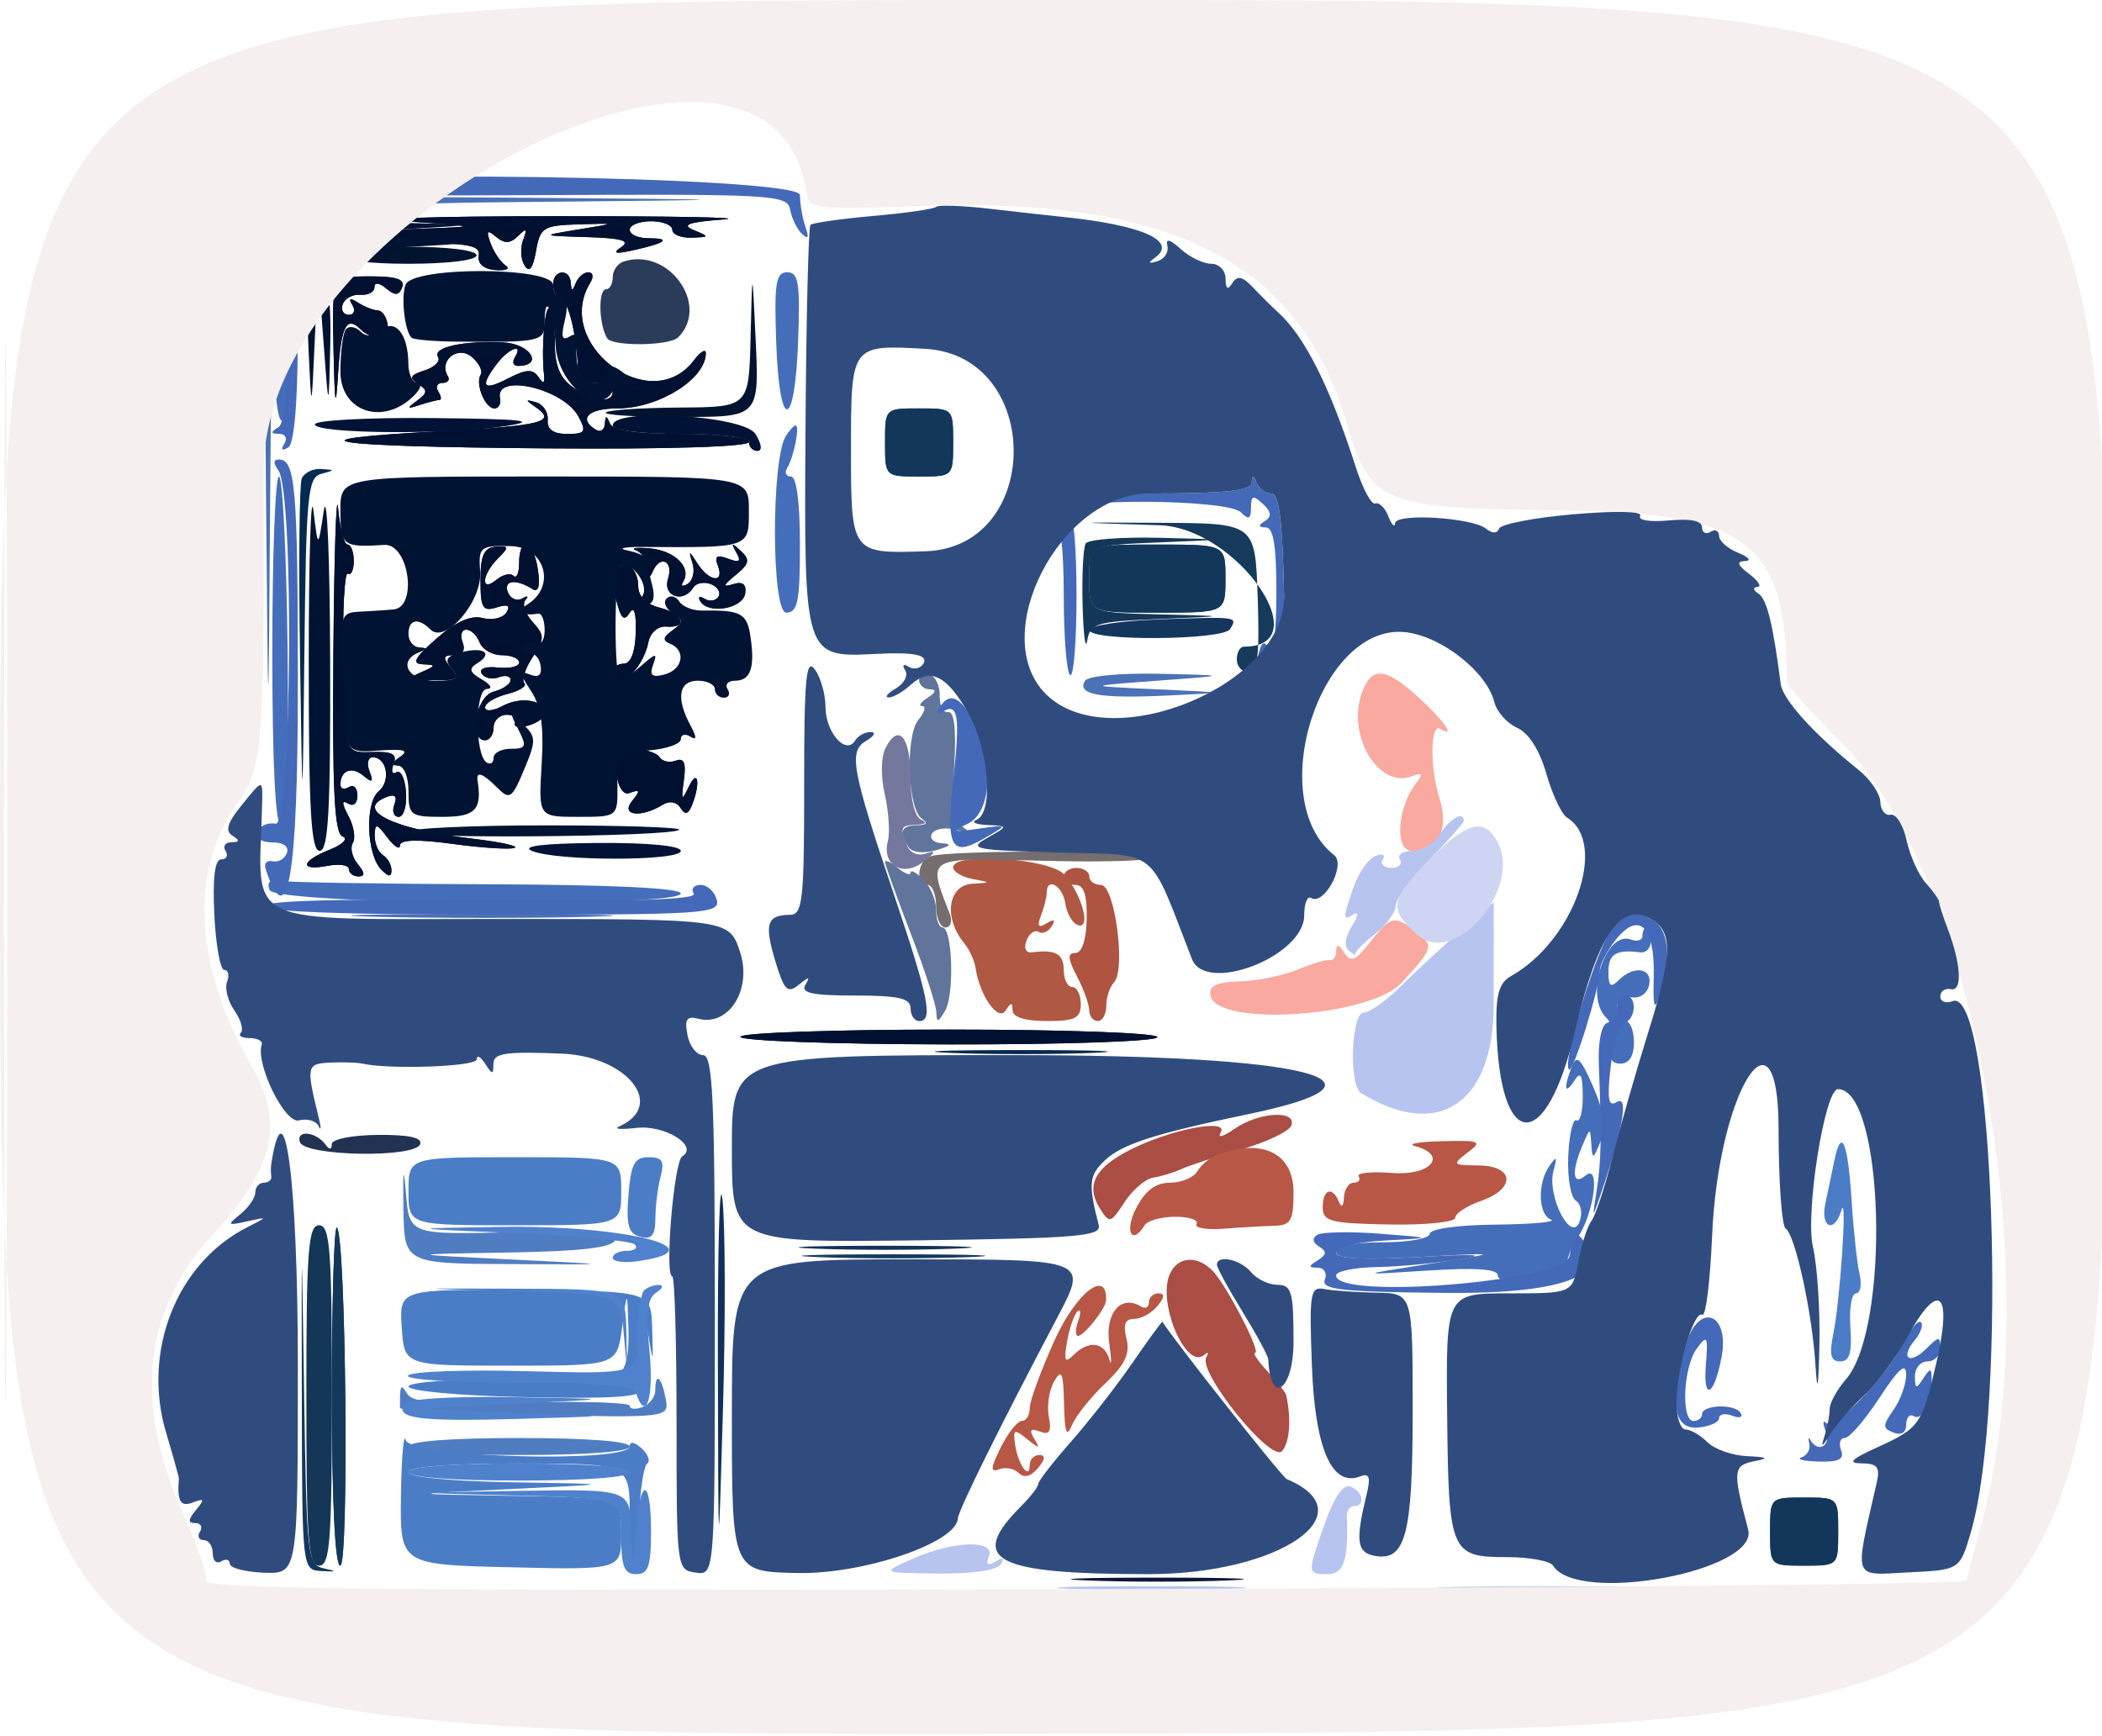 <svg xmlns="http://www.w3.org/2000/svg" width="247" height="204" viewBox="0 0 247 204" version="1.1"><path d="" stroke="none" fill="#af5636" fill-rule="evenodd"/><path d="M 31.454 24.259 C 31.188 24.952, 31.097 39.689, 31.250 57.009 C 31.530 88.500, 31.530 88.500, 31.765 56.265 C 32 24.031, 32 24.031, 60.750 23.749 C 89.500 23.468, 89.500 23.468, 60.719 23.234 C 38.330 23.052, 31.830 23.280, 31.454 24.259 M 127.496 80.007 C 126.493 81.629, 129.190 82.117, 137.094 81.746 C 144.500 81.397, 144.500 81.397, 136 81.012 C 127.500 80.627, 127.500 80.627, 136 80 C 144.500 79.373, 144.500 79.373, 136.309 79.186 C 131.677 79.081, 127.848 79.438, 127.496 80.007 M 44.308 107.748 C 51.353 107.920, 62.603 107.919, 69.308 107.747 C 76.014 107.574, 70.250 107.433, 56.500 107.434 C 42.750 107.434, 37.264 107.576, 44.308 107.748" stroke="none" fill="#4b71b6" fill-rule="evenodd"/><path d="M 48 26.030 C 56.500 26.627, 56.500 26.627, 48.500 26.913 C 36.133 27.355, 34.213 28.616, 46 28.555 C 54.906 28.508, 56.463 28.733, 56.255 30.038 C 56.102 30.998, 56.848 31.638, 58.242 31.743 C 59.470 31.836, 59.998 31.594, 59.414 31.206 C 58.831 30.818, 58.039 29.649, 57.654 28.609 C 57.096 27.102, 57.228 26.944, 58.301 27.835 C 59.300 28.664, 59.967 28.636, 60.883 27.726 C 61.861 26.756, 61.983 26.855, 61.471 28.202 C 61.114 29.138, 61.191 30.488, 61.640 31.202 C 62.201 32.092, 62.623 31.557, 62.984 29.500 C 63.472 26.716, 63.833 26.490, 68.005 26.365 C 72.500 26.231, 72.500 26.231, 68 26.965 C 63.500 27.700, 63.500 27.700, 69 27.865 C 73.076 27.988, 74.112 28.293, 73 29.046 C 71.905 29.787, 72.309 29.880, 74.500 29.390 C 78.301 28.540, 78.948 28, 76.167 28 C 74.975 28, 74 27.550, 74 27 C 74 26.450, 75.125 26, 76.500 26 C 77.875 26, 79 26.450, 79 27 C 79 27.550, 80.013 27.968, 81.250 27.930 C 83.390 27.863, 83.402 27.819, 81.500 27.032 C 80.009 26.416, 80.901 26.100, 85 25.794 C 88.025 25.568, 79.025 25.394, 65 25.407 C 50.388 25.421, 43.129 25.687, 48 26.030 M 39.189 41 C 39.341 47.831, 39.449 48.371, 39.739 43.750 C 40.079 38.336, 40.736 37.070, 42.362 38.696 C 43.765 40.098, 45.786 39.750, 45.551 38.146 C 45.418 37.241, 44.902 36.493, 44.405 36.485 C 43.907 36.476, 42.868 36.069, 42.095 35.580 C 41.130 34.969, 40.914 35.052, 41.405 35.845 C 41.797 36.480, 41.604 37, 40.976 37 C 40.347 37, 40.032 36.438, 40.274 35.750 C 40.517 35.063, 41.454 34.563, 42.358 34.639 C 43.261 34.715, 44 34.323, 44 33.766 C 44 33.151, 44.541 33.204, 45.383 33.903 C 46.436 34.777, 46.885 34.742, 47.263 33.756 C 47.624 32.815, 46.561 32.466, 43.380 32.480 C 39 32.500, 39 32.500, 39.189 41 M 65 33.417 C 65 34.196, 65.422 34.983, 65.939 35.167 C 66.814 35.478, 67.728 39.209, 67.918 43.250 C 67.967 44.306, 68.793 45, 70 45 C 71.100 45, 72 45.450, 72 46 C 72 47.456, 69.764 47.224, 67.323 45.513 C 65.831 44.469, 65.200 42.962, 65.200 40.447 C 65.200 38.478, 64.930 36.597, 64.600 36.267 C 64.029 35.696, 63.582 40.806, 63.923 44 C 64.040 45.092, 63.858 45.169, 63.254 44.284 C 62.609 43.340, 61.817 43.382, 59.712 44.474 C 56.751 46.010, 56.332 45.463, 58.392 42.750 C 59.788 40.910, 61.564 40.279, 60.500 42 C 60.160 42.550, 60.310 43, 60.834 43 C 63.950 43, 62.349 40.396, 59.139 40.243 C 54.390 40.017, 50.774 40.826, 51.474 41.957 C 51.779 42.452, 51.063 43.163, 49.882 43.537 C 48.192 44.074, 48.029 44.408, 49.118 45.109 C 50.280 45.859, 50.262 46.174, 49 47.094 C 47.747 48.008, 47.802 48.091, 49.332 47.594 C 50.339 47.267, 51.378 47, 51.641 47 C 51.903 47, 51.840 46.550, 51.500 46 C 51.160 45.450, 51.385 45, 52 45 C 52.615 45, 52.896 44.641, 52.625 44.202 C 51.513 42.403, 53.768 40.563, 55.413 41.928 C 56.274 42.642, 56.756 43.585, 56.486 44.023 C 55.818 45.104, 56.998 48, 58.107 48 C 58.598 48, 58.888 47.456, 58.750 46.791 C 58.129 43.787, 66.221 45.677, 67.970 48.944 C 68.940 50.756, 68.783 51, 66.646 51 C 65.008 51, 64.267 50.467, 64.361 49.358 C 64.438 48.454, 63.825 47.520, 63 47.281 C 61.690 46.903, 61.686 46.977, 62.971 47.869 C 65.460 49.599, 63.698 50.036, 51.637 50.682 C 33.089 51.676, 38.061 52.484, 64.001 52.692 C 78.480 52.807, 88 52.510, 88 51.942 C 88 51.424, 84.438 51, 80.083 51 C 74.686 51, 72.006 50.602, 71.662 49.750 C 71.274 48.789, 71.140 48.802, 71.079 49.809 C 71.036 50.529, 70.550 50.840, 70 50.500 C 67.915 49.211, 69.132 48, 72.514 48 C 77.403 48, 82.936 44.549, 82.936 41.500 C 82.936 40.950, 82.299 41.341, 81.521 42.369 C 76.434 49.086, 64.920 40.410, 69.369 33.212 C 69.781 32.545, 69.679 32, 69.142 32 C 68.606 32, 67.940 32.563, 67.662 33.250 C 67.259 34.250, 67.142 34.250, 67.079 33.250 C 66.969 31.514, 65 31.671, 65 33.417 M 39.175 76.667 C 39.041 92.816, 39.296 97.943, 40.250 98.297 C 40.953 98.558, 40.296 99.241, 38.750 99.856 C 35.316 101.223, 35.162 102.393, 38.500 101.755 C 39.875 101.492, 41 101.665, 41 102.139 C 41 102.612, 41.505 103, 42.122 103 C 42.913 103, 42.887 102.569, 42.036 101.544 C 41.372 100.743, 41.112 99.627, 41.460 99.064 C 41.808 98.502, 41.577 97.078, 40.946 95.900 C 40.149 94.411, 40.135 93.966, 40.900 94.438 C 41.527 94.826, 42 94.422, 42 93.500 C 42 92.610, 41.550 92.160, 41 92.500 C 40.450 92.840, 40 92.716, 40 92.226 C 40 90.545, 41.316 90.017, 42.681 91.150 C 43.760 92.045, 43.914 91.939, 43.416 90.641 C 43.069 89.739, 43.236 89, 43.786 89 C 45.475 89, 45.963 91.786, 44.489 93.009 C 42.855 94.365, 43.074 100.474, 44.819 102.219 C 45.681 103.081, 46 103.091, 46 102.259 C 46 101.631, 45.550 100.840, 45 100.500 C 44.450 100.160, 44.014 99.121, 44.032 98.191 C 44.060 96.712, 44.247 96.743, 45.532 98.441 C 46.339 99.509, 47 99.921, 47 99.357 C 47 98.675, 49.081 98.616, 53.207 99.180 C 56.621 99.647, 59.883 99.857, 60.457 99.648 C 61.031 99.438, 58.800 98.950, 55.500 98.563 C 46.245 97.478, 41.513 95.168, 45.449 93.658 C 46.418 93.286, 46.714 93.582, 46.342 94.551 C 46.036 95.348, 46.266 96, 46.853 96 C 47.439 96, 47.825 94.694, 47.710 93.097 C 47.594 91.501, 47.086 90.450, 46.580 90.761 C 46.074 91.073, 45.924 90.640, 46.247 89.799 C 46.702 88.613, 46.123 88.296, 43.667 88.385 C 40.500 88.500, 40.500 88.500, 40.332 77.742 C 40.240 71.825, 40.481 67.179, 40.868 67.418 C 41.255 67.658, 41.571 66.986, 41.571 65.927 C 41.571 64.867, 41.244 64, 40.843 64 C 40.443 64, 39.943 62.087, 39.732 59.750 C 39.522 57.413, 39.271 65.025, 39.175 76.667 M 56.462 68.190 C 56.462 71.463, 56.724 71.905, 58.356 71.387 C 59.667 70.971, 60.023 71.153, 59.512 71.980 C 59.106 72.637, 57.847 72.932, 56.714 72.635 C 55.331 72.274, 53.550 73.066, 51.292 75.048 C 48.682 77.340, 48.330 78.016, 49.715 78.070 C 51.281 78.132, 51.255 78.246, 49.500 79 C 47.843 79.712, 48.079 79.871, 50.872 79.930 C 53.760 79.990, 54.066 79.784, 53 78.500 C 51.982 77.274, 52.045 77, 53.346 77 C 54.350 77, 54.725 76.446, 54.362 75.500 C 54.045 74.675, 54.236 74, 54.786 74 C 55.336 74, 56.045 74.675, 56.362 75.500 C 56.678 76.325, 57.851 77, 58.969 77 C 60.086 77, 61 77.388, 61 77.862 C 61 78.337, 59.873 78.601, 58.495 78.450 C 57.055 78.292, 56.248 78.592, 56.596 79.156 C 56.930 79.695, 57.832 79.895, 58.601 79.600 C 59.371 79.304, 60 79.446, 60 79.915 C 60 80.383, 59.100 81.002, 58 81.290 C 55.920 81.834, 55.015 87, 57 87 C 57.550 87, 58 86.325, 58 85.500 C 58 84.675, 58.702 84, 59.559 84 C 60.416 84, 60.866 84.408, 60.558 84.907 C 60.249 85.405, 60.898 85.578, 61.999 85.290 C 63.099 85.002, 64 84.355, 64 83.852 C 64 82.290, 61.257 81.792, 59.078 82.958 C 57.935 83.570, 57 83.653, 57 83.144 C 57 82.634, 58.178 81.921, 59.618 81.560 C 61.058 81.198, 61.956 80.623, 61.614 80.281 C 61.273 79.939, 61.705 78.573, 62.575 77.245 C 64.017 75.044, 64.017 74.676, 62.576 73.084 C 61.707 72.124, 61.334 70.965, 61.748 70.509 C 62.162 70.052, 61.985 69.974, 61.355 70.334 C 60.725 70.694, 59.969 70.360, 59.674 69.593 C 59.133 68.182, 60.604 67.995, 62.569 69.225 C 63.268 69.663, 63.489 68.875, 63.206 66.947 C 62.706 63.546, 61 62.942, 61 66.167 C 61 67.358, 60.704 68.037, 60.342 67.675 C 59.980 67.313, 59.080 67.519, 58.342 68.131 C 56.443 69.707, 56.588 67.555, 58.510 65.633 C 59.857 64.286, 59.828 64.137, 58.241 64.257 C 56.871 64.360, 56.462 65.265, 56.462 68.190 M 74.750 64.685 C 75.438 64.950, 76.036 65.917, 76.079 66.833 C 76.128 67.873, 76.348 68.030, 76.662 67.250 C 77.503 65.167, 79.182 65.852, 78.500 68 C 77.835 70.094, 80.291 70.956, 81.473 69.044 C 81.798 68.518, 82.722 68.340, 83.526 68.648 C 84.331 68.957, 84.735 69.620, 84.425 70.121 C 84.115 70.622, 83.373 70.731, 82.776 70.362 C 82.179 69.993, 81.966 70.137, 82.303 70.681 C 83.267 72.241, 87.306 71.521, 87.567 69.743 C 87.726 68.664, 87.261 68.306, 86.151 68.651 C 84.879 69.046, 84.946 68.800, 86.446 67.578 C 88.063 66.261, 88.165 65.781, 87.050 64.746 C 85.964 63.739, 85.862 63.772, 86.517 64.920 C 87.131 65.994, 86.896 66.174, 85.553 65.659 C 84.233 65.152, 83.926 65.365, 84.357 66.489 C 85.158 68.575, 83.353 68.394, 81.974 66.250 C 80.942 64.645, 80.893 64.642, 81.381 66.218 C 81.673 67.163, 81.413 68.245, 80.802 68.622 C 80.191 69, 79.956 68.881, 80.280 68.357 C 81.305 66.698, 79.294 64.699, 76.345 64.446 C 74.780 64.312, 74.063 64.419, 74.750 64.685 M 72.475 67.041 C 72.110 67.631, 72.110 69.302, 72.475 70.755 C 72.962 72.697, 73.359 73.038, 73.974 72.042 C 74.510 71.175, 74.774 72.004, 74.707 74.344 C 74.643 76.627, 74.115 78, 73.302 78 C 72.586 78, 72 78.450, 72 79 C 72 81.832, 75.509 78.895, 76.181 75.500 C 76.407 74.355, 77.308 73.559, 78.288 73.639 C 80.927 73.853, 80.313 72.117, 77.500 71.411 C 75.971 71.027, 75 70.071, 75 68.951 C 75 66.749, 73.402 65.540, 72.475 67.041 M 72.871 88.250 C 71.892 90.149, 72.666 93.684, 73.955 93.203 C 75.225 92.728, 75.281 92.896, 74.267 94.144 C 72.877 95.857, 75.331 96.150, 77.879 94.575 C 78.687 94.076, 79.523 94.228, 79.973 94.956 C 80.517 95.836, 80.897 95.712, 81.361 94.502 C 82.350 91.925, 81.978 90.250, 80.916 92.500 C 80.115 94.197, 80.031 94.074, 80.359 91.692 C 80.639 89.653, 80.378 89.025, 79.404 89.398 C 78.667 89.681, 77.798 89.482, 77.473 88.956 C 76.961 88.128, 73.229 87.555, 72.871 88.250 M 87 121.852 C 87 122.321, 98.025 122.721, 111.500 122.741 C 125.142 122.761, 136 122.383, 136 121.888 C 136 121.395, 125.115 121, 111.500 121 C 98.025 121, 87 121.383, 87 121.852" stroke="none" fill="#001030" fill-rule="evenodd"/><path d="M 48 26.030 C 56.500 26.627, 56.500 26.627, 48.500 26.913 C 36.133 27.355, 34.213 28.616, 46 28.555 C 54.906 28.508, 56.463 28.733, 56.255 30.038 C 56.102 30.998, 56.848 31.638, 58.242 31.743 C 59.470 31.836, 59.998 31.594, 59.414 31.206 C 58.831 30.818, 58.039 29.649, 57.654 28.609 C 57.096 27.102, 57.228 26.944, 58.301 27.835 C 59.300 28.664, 59.967 28.636, 60.883 27.726 C 61.861 26.756, 61.983 26.855, 61.471 28.202 C 61.114 29.138, 61.191 30.488, 61.640 31.202 C 62.201 32.092, 62.623 31.557, 62.984 29.500 C 63.472 26.716, 63.833 26.490, 68.005 26.365 C 72.500 26.231, 72.500 26.231, 68 26.965 C 63.500 27.700, 63.500 27.700, 69 27.865 C 73.076 27.988, 74.112 28.293, 73 29.046 C 71.905 29.787, 72.309 29.880, 74.500 29.390 C 78.301 28.540, 78.948 28, 76.167 28 C 74.975 28, 74 27.550, 74 27 C 74 26.450, 75.125 26, 76.500 26 C 77.875 26, 79 26.450, 79 27 C 79 27.550, 80.013 27.968, 81.250 27.930 C 83.390 27.863, 83.402 27.819, 81.500 27.032 C 80.009 26.416, 80.901 26.100, 85 25.794 C 88.025 25.568, 79.025 25.394, 65 25.407 C 50.388 25.421, 43.129 25.687, 48 26.030 M 39.189 41 C 39.341 47.831, 39.449 48.371, 39.739 43.750 C 40.079 38.336, 40.736 37.070, 42.362 38.696 C 43.765 40.098, 45.786 39.750, 45.551 38.146 C 45.418 37.241, 44.902 36.493, 44.405 36.485 C 43.907 36.476, 42.868 36.069, 42.095 35.580 C 41.130 34.969, 40.914 35.052, 41.405 35.845 C 41.797 36.480, 41.604 37, 40.976 37 C 40.347 37, 40.032 36.438, 40.274 35.750 C 40.517 35.063, 41.454 34.563, 42.358 34.639 C 43.261 34.715, 44 34.323, 44 33.766 C 44 33.151, 44.541 33.204, 45.383 33.903 C 46.436 34.777, 46.885 34.742, 47.263 33.756 C 47.624 32.815, 46.561 32.466, 43.380 32.480 C 39 32.500, 39 32.500, 39.189 41 M 65 33.417 C 65 34.196, 65.422 34.983, 65.939 35.167 C 66.814 35.478, 67.728 39.209, 67.918 43.250 C 67.967 44.306, 68.793 45, 70 45 C 71.100 45, 72 45.450, 72 46 C 72 47.456, 69.764 47.224, 67.323 45.513 C 65.831 44.469, 65.200 42.962, 65.200 40.447 C 65.200 38.478, 64.930 36.597, 64.600 36.267 C 64.029 35.696, 63.582 40.806, 63.923 44 C 64.040 45.092, 63.858 45.169, 63.254 44.284 C 62.609 43.340, 61.817 43.382, 59.712 44.474 C 56.751 46.010, 56.332 45.463, 58.392 42.750 C 59.788 40.910, 61.564 40.279, 60.500 42 C 60.160 42.550, 60.310 43, 60.834 43 C 63.950 43, 62.349 40.396, 59.139 40.243 C 54.390 40.017, 50.774 40.826, 51.474 41.957 C 51.779 42.452, 51.063 43.163, 49.882 43.537 C 48.192 44.074, 48.029 44.408, 49.118 45.109 C 50.280 45.859, 50.262 46.174, 49 47.094 C 47.747 48.008, 47.802 48.091, 49.332 47.594 C 50.339 47.267, 51.378 47, 51.641 47 C 51.903 47, 51.840 46.550, 51.500 46 C 51.160 45.450, 51.385 45, 52 45 C 52.615 45, 52.896 44.641, 52.625 44.202 C 51.513 42.403, 53.768 40.563, 55.413 41.928 C 56.274 42.642, 56.756 43.585, 56.486 44.023 C 55.818 45.104, 56.998 48, 58.107 48 C 58.598 48, 58.888 47.456, 58.750 46.791 C 58.129 43.787, 66.221 45.677, 67.970 48.944 C 68.940 50.756, 68.783 51, 66.646 51 C 65.008 51, 64.267 50.467, 64.361 49.358 C 64.438 48.454, 63.825 47.520, 63 47.281 C 61.690 46.903, 61.686 46.977, 62.971 47.869 C 65.460 49.599, 63.698 50.036, 51.637 50.682 C 33.089 51.676, 38.061 52.484, 64.001 52.692 C 78.480 52.807, 88 52.510, 88 51.942 C 88 51.424, 84.438 51, 80.083 51 C 74.686 51, 72.006 50.602, 71.662 49.750 C 71.274 48.789, 71.140 48.802, 71.079 49.809 C 71.036 50.529, 70.550 50.840, 70 50.500 C 67.915 49.211, 69.132 48, 72.514 48 C 77.403 48, 82.936 44.549, 82.936 41.500 C 82.936 40.950, 82.299 41.341, 81.521 42.369 C 76.434 49.086, 64.920 40.410, 69.369 33.212 C 69.781 32.545, 69.679 32, 69.142 32 C 68.606 32, 67.940 32.563, 67.662 33.250 C 67.259 34.250, 67.142 34.250, 67.079 33.250 C 66.969 31.514, 65 31.671, 65 33.417 M 39.175 76.667 C 39.041 92.816, 39.296 97.943, 40.250 98.297 C 40.953 98.558, 40.296 99.241, 38.750 99.856 C 35.316 101.223, 35.162 102.393, 38.500 101.755 C 39.875 101.492, 41 101.665, 41 102.139 C 41 102.612, 41.505 103, 42.122 103 C 42.913 103, 42.887 102.569, 42.036 101.544 C 41.372 100.743, 41.112 99.627, 41.460 99.064 C 41.808 98.502, 41.577 97.078, 40.946 95.900 C 40.149 94.411, 40.135 93.966, 40.900 94.438 C 41.527 94.826, 42 94.422, 42 93.500 C 42 92.610, 41.550 92.160, 41 92.500 C 40.450 92.840, 40 92.716, 40 92.226 C 40 90.545, 41.316 90.017, 42.681 91.150 C 43.760 92.045, 43.914 91.939, 43.416 90.641 C 43.069 89.739, 43.236 89, 43.786 89 C 45.475 89, 45.963 91.786, 44.489 93.009 C 42.855 94.365, 43.074 100.474, 44.819 102.219 C 45.681 103.081, 46 103.091, 46 102.259 C 46 101.631, 45.550 100.840, 45 100.500 C 44.450 100.160, 44.014 99.121, 44.032 98.191 C 44.060 96.712, 44.247 96.743, 45.532 98.441 C 46.339 99.509, 47 99.921, 47 99.357 C 47 98.675, 49.081 98.616, 53.207 99.180 C 56.621 99.647, 59.883 99.857, 60.457 99.648 C 61.031 99.438, 58.800 98.950, 55.500 98.563 C 46.245 97.478, 41.513 95.168, 45.449 93.658 C 46.418 93.286, 46.714 93.582, 46.342 94.551 C 46.036 95.348, 46.266 96, 46.853 96 C 47.439 96, 47.825 94.694, 47.710 93.097 C 47.594 91.501, 47.086 90.450, 46.580 90.761 C 46.074 91.073, 45.924 90.640, 46.247 89.799 C 46.702 88.613, 46.123 88.296, 43.667 88.385 C 40.500 88.500, 40.500 88.500, 40.332 77.742 C 40.240 71.825, 40.481 67.179, 40.868 67.418 C 41.255 67.658, 41.571 66.986, 41.571 65.927 C 41.571 64.867, 41.244 64, 40.843 64 C 40.443 64, 39.943 62.087, 39.732 59.750 C 39.522 57.413, 39.271 65.025, 39.175 76.667 M 56.462 68.190 C 56.462 71.463, 56.724 71.905, 58.356 71.387 C 59.667 70.971, 60.023 71.153, 59.512 71.980 C 59.106 72.637, 57.847 72.932, 56.714 72.635 C 55.331 72.274, 53.550 73.066, 51.292 75.048 C 48.682 77.340, 48.330 78.016, 49.715 78.070 C 51.281 78.132, 51.255 78.246, 49.500 79 C 47.843 79.712, 48.079 79.871, 50.872 79.930 C 53.760 79.990, 54.066 79.784, 53 78.500 C 51.982 77.274, 52.045 77, 53.346 77 C 54.350 77, 54.725 76.446, 54.362 75.500 C 54.045 74.675, 54.236 74, 54.786 74 C 55.336 74, 56.045 74.675, 56.362 75.500 C 56.678 76.325, 57.851 77, 58.969 77 C 60.086 77, 61 77.388, 61 77.862 C 61 78.337, 59.873 78.601, 58.495 78.450 C 57.055 78.292, 56.248 78.592, 56.596 79.156 C 56.930 79.695, 57.832 79.895, 58.601 79.600 C 59.371 79.304, 60 79.446, 60 79.915 C 60 80.383, 59.100 81.002, 58 81.290 C 55.920 81.834, 55.015 87, 57 87 C 57.550 87, 58 86.325, 58 85.500 C 58 84.675, 58.702 84, 59.559 84 C 60.416 84, 60.866 84.408, 60.558 84.907 C 60.249 85.405, 60.898 85.578, 61.999 85.290 C 63.099 85.002, 64 84.355, 64 83.852 C 64 82.290, 61.257 81.792, 59.078 82.958 C 57.935 83.570, 57 83.653, 57 83.144 C 57 82.634, 58.178 81.921, 59.618 81.560 C 61.058 81.198, 61.956 80.623, 61.614 80.281 C 61.273 79.939, 61.705 78.573, 62.575 77.245 C 64.017 75.044, 64.017 74.676, 62.576 73.084 C 61.707 72.124, 61.334 70.965, 61.748 70.509 C 62.162 70.052, 61.985 69.974, 61.355 70.334 C 60.725 70.694, 59.969 70.360, 59.674 69.593 C 59.133 68.182, 60.604 67.995, 62.569 69.225 C 63.268 69.663, 63.489 68.875, 63.206 66.947 C 62.706 63.546, 61 62.942, 61 66.167 C 61 67.358, 60.704 68.037, 60.342 67.675 C 59.980 67.313, 59.080 67.519, 58.342 68.131 C 56.443 69.707, 56.588 67.555, 58.510 65.633 C 59.857 64.286, 59.828 64.137, 58.241 64.257 C 56.871 64.360, 56.462 65.265, 56.462 68.190 M 74.750 64.685 C 75.438 64.950, 76.036 65.917, 76.079 66.833 C 76.128 67.873, 76.348 68.030, 76.662 67.250 C 77.503 65.167, 79.182 65.852, 78.500 68 C 77.835 70.094, 80.291 70.956, 81.473 69.044 C 81.798 68.518, 82.722 68.340, 83.526 68.648 C 84.331 68.957, 84.735 69.620, 84.425 70.121 C 84.115 70.622, 83.373 70.731, 82.776 70.362 C 82.179 69.993, 81.966 70.137, 82.303 70.681 C 83.267 72.241, 87.306 71.521, 87.567 69.743 C 87.726 68.664, 87.261 68.306, 86.151 68.651 C 84.879 69.046, 84.946 68.800, 86.446 67.578 C 88.063 66.261, 88.165 65.781, 87.050 64.746 C 85.964 63.739, 85.862 63.772, 86.517 64.920 C 87.131 65.994, 86.896 66.174, 85.553 65.659 C 84.233 65.152, 83.926 65.365, 84.357 66.489 C 85.158 68.575, 83.353 68.394, 81.974 66.250 C 80.942 64.645, 80.893 64.642, 81.381 66.218 C 81.673 67.163, 81.413 68.245, 80.802 68.622 C 80.191 69, 79.956 68.881, 80.280 68.357 C 81.305 66.698, 79.294 64.699, 76.345 64.446 C 74.780 64.312, 74.063 64.419, 74.750 64.685 M 72.475 67.041 C 72.110 67.631, 72.110 69.302, 72.475 70.755 C 72.962 72.697, 73.359 73.038, 73.974 72.042 C 74.510 71.175, 74.774 72.004, 74.707 74.344 C 74.643 76.627, 74.115 78, 73.302 78 C 72.586 78, 72 78.450, 72 79 C 72 81.832, 75.509 78.895, 76.181 75.500 C 76.407 74.355, 77.308 73.559, 78.288 73.639 C 80.927 73.853, 80.313 72.117, 77.500 71.411 C 75.971 71.027, 75 70.071, 75 68.951 C 75 66.749, 73.402 65.540, 72.475 67.041 M 72.871 88.250 C 71.892 90.149, 72.666 93.684, 73.955 93.203 C 75.225 92.728, 75.281 92.896, 74.267 94.144 C 72.877 95.857, 75.331 96.150, 77.879 94.575 C 78.687 94.076, 79.523 94.228, 79.973 94.956 C 80.517 95.836, 80.897 95.712, 81.361 94.502 C 82.350 91.925, 81.978 90.250, 80.916 92.500 C 80.115 94.197, 80.031 94.074, 80.359 91.692 C 80.639 89.653, 80.378 89.025, 79.404 89.398 C 78.667 89.681, 77.798 89.482, 77.473 88.956 C 76.961 88.128, 73.229 87.555, 72.871 88.250 M 87 121.852 C 87 122.321, 98.025 122.721, 111.500 122.741 C 125.142 122.761, 136 122.383, 136 121.888 C 136 121.395, 125.115 121, 111.500 121 C 98.025 121, 87 121.383, 87 121.852" stroke="none" fill="#001030" fill-rule="evenodd"/><path d="M 125 103 C 125 103.550, 125.626 104, 126.392 104 C 127.364 104, 127.757 105.207, 127.696 108 C 127.641 110.477, 127.134 112, 126.363 112 C 125.416 112, 125.462 112.658, 126.553 114.750 C 127.342 116.263, 127.990 118.063, 127.994 118.750 C 127.997 119.438, 128.450 120, 129 120 C 129.550 120, 130 119.190, 130 118.200 C 130 117.210, 130.406 115.972, 130.902 115.450 C 132.324 113.951, 130.995 104, 129.373 104 C 128.618 104, 128 103.550, 128 103 C 128 102.450, 127.325 102, 126.500 102 C 125.675 102, 125 102.450, 125 103" stroke="none" fill="#af5441" fill-rule="evenodd"/><path d="" stroke="none" fill="#b05542" fill-rule="evenodd"/><path d="M 112 101.930 C 112 102.442, 113.013 103.056, 114.250 103.294 C 116.500 103.728, 116.500 103.728, 114.250 103.864 C 111.372 104.038, 110.851 107.872, 113.301 110.851 C 113.912 111.594, 114.518 112.925, 114.648 113.808 C 115.121 117.029, 117.309 120.116, 118.164 118.769 C 118.798 117.769, 118.973 117.765, 118.985 118.750 C 118.994 119.539, 120.475 120, 123 120 C 126.333 120, 127 119.667, 127 118 C 127 116.900, 126.550 116, 126 116 C 125.450 116, 125 115.100, 125 114 C 125 112.100, 124.039 111.565, 121.266 111.922 C 120.544 112.014, 120.276 111.443, 120.621 110.546 C 120.945 109.702, 121.581 109.241, 122.036 109.522 C 122.490 109.803, 123.187 109.506, 123.585 108.862 C 124.070 108.077, 123.872 107.961, 122.985 108.510 C 122.010 109.112, 121.837 108.866, 122.330 107.582 C 122.699 106.622, 123 105.423, 123 104.918 C 123 103.015, 124.875 104.093, 125.180 106.172 C 125.356 107.366, 126.027 108.517, 126.671 108.729 C 128.232 109.242, 127.174 105.226, 125.114 102.820 C 123.436 100.861, 112 100.085, 112 101.930" stroke="none" fill="#af5844" fill-rule="evenodd"/><path d="" stroke="none" fill="#1a3756" fill-rule="evenodd"/><path d="M 109.250 100.662 C 107.766 101.261, 107.561 104, 109 104 C 109.550 104, 110 105.125, 110 106.500 C 110 107.875, 110.498 109, 111.107 109 C 111.716 109, 111.939 108.283, 111.603 107.407 C 108.969 100.545, 108.504 100.804, 122.778 101.168 C 129.947 101.351, 135.604 101.162, 135.347 100.750 C 134.837 99.928, 111.267 99.849, 109.250 100.662" stroke="none" fill="#756d6e" fill-rule="evenodd"/><path d="M 39 163.833 C 39 176.343, 39.372 184, 39.980 184 C 41.033 184, 40.655 145.322, 39.592 144.259 C 39.266 143.933, 39 152.742, 39 163.833" stroke="none" fill="#13385a" fill-rule="evenodd"/><path d="M 136.250 61.728 C 145.351 62.016, 155.068 76, 146.167 76 C 145.708 76, 145.333 76.675, 145.333 77.500 C 145.333 78.325, 145.951 79, 146.706 79 C 147.786 79, 148.016 77.139, 147.789 70.250 C 147.500 61.500, 147.500 61.500, 136.500 61.444 C 125.500 61.388, 125.500 61.388, 136.250 61.728 M 96.250 147.745 C 101.062 147.928, 108.937 147.928, 113.750 147.745 C 118.563 147.561, 114.625 147.411, 105 147.411 C 95.375 147.411, 91.438 147.561, 96.250 147.745" stroke="none" fill="#163a5c" fill-rule="evenodd"/><path d="M 95.750 146.744 C 100.287 146.929, 107.713 146.929, 112.250 146.744 C 116.787 146.559, 113.075 146.407, 104 146.407 C 94.925 146.407, 91.213 146.559, 95.750 146.744" stroke="none" fill="#143359" fill-rule="evenodd"/><path d="M 84.354 160 C 84.413 184.500, 84.413 184.500, 84.957 165.500 C 85.255 155.050, 85.229 144.025, 84.897 141 C 84.565 137.975, 84.321 146.525, 84.354 160" stroke="none" fill="#10315b" fill-rule="evenodd"/><path d="M 35.446 56.279 C 35.176 56.983, 35.088 66.321, 35.251 77.029 C 35.546 96.500, 35.546 96.500, 35.773 76.323 C 35.978 58.060, 36.166 56.103, 37.750 55.689 C 39.390 55.261, 39.388 55.225, 37.719 55.116 C 36.739 55.052, 35.716 55.576, 35.446 56.279 M 111.750 123.744 C 116.287 123.929, 123.713 123.929, 128.250 123.744 C 132.787 123.559, 129.075 123.407, 120 123.407 C 110.925 123.407, 107.213 123.559, 111.750 123.744" stroke="none" fill="#052a50" fill-rule="evenodd"/><path d="M 127.580 63.870 C 127.284 64.349, 127.119 67.611, 127.213 71.120 C 127.307 74.629, 127.552 76.505, 127.757 75.289 C 128.100 73.253, 128.772 73.052, 136.314 72.743 C 144.500 72.407, 144.500 72.407, 136.250 72.204 C 128 72, 128 72, 128 68.040 C 128 64.081, 128 64.081, 136.250 63.744 C 144.500 63.407, 144.500 63.407, 136.309 63.204 C 131.804 63.092, 127.876 63.392, 127.580 63.870 M 36 164 C 36 181.111, 36.217 184, 37.500 184 C 38.783 184, 39 181.111, 39 164 C 39 146.889, 38.783 144, 37.500 144 C 36.217 144, 36 146.889, 36 164" stroke="none" fill="#143757" fill-rule="evenodd"/><path d="" stroke="none" fill="#0c385c" fill-rule="evenodd"/><path d="" stroke="none" fill="#969aac" fill-rule="evenodd"/><path d="M 108 79.917 C 108 80.513, 108.563 81.007, 109.250 81.015 C 110.083 81.026, 110 81.354, 109 82 C 108.175 82.533, 107.893 82.976, 108.372 82.985 C 108.852 82.993, 108.652 83.715, 107.927 84.588 C 106.345 86.495, 106.653 95.158, 108.341 96.232 C 109.093 96.710, 108.885 96.975, 107.750 96.985 C 105.887 97.001, 105.571 97.831, 106.765 99.570 C 107.197 100.198, 108.531 100.342, 110 99.919 C 111.711 99.427, 111.929 99.168, 110.691 99.100 C 109.696 99.045, 109.171 98.532, 109.525 97.959 C 109.879 97.387, 111.143 97.191, 112.334 97.525 C 113.866 97.954, 114.102 97.855, 113.140 97.189 C 112.165 96.512, 111.882 94.447, 112.140 89.873 C 112.376 85.703, 112.129 83.566, 111.427 83.691 C 110.837 83.796, 110.387 82.942, 110.427 81.792 C 110.467 80.643, 109.938 79.507, 109.250 79.268 C 108.563 79.029, 108 79.321, 108 79.917 M 104 101.314 C 104 101.621, 105.350 105.379, 107 109.663 C 108.650 113.948, 110.014 118.140, 110.030 118.977 C 110.055 120.223, 110.242 120.188, 111.058 118.790 C 112.170 116.883, 111.922 109.004, 110.750 109.001 C 110.338 109.001, 110 108.068, 110 106.929 C 110 105.789, 109.325 104.182, 108.500 103.357 C 107.675 102.532, 107 102.169, 107 102.551 C 107 102.933, 106.325 102.685, 105.500 102 C 104.675 101.315, 104 101.007, 104 101.314" stroke="none" fill="#61759c" fill-rule="evenodd"/><path d="M 104 52 C 104 56, 104 56, 108 56 C 112 56, 112 56, 112 52 C 112 48, 112 48, 108 48 C 104 48, 104 48, 104 52 M 128 68 C 128 72, 128 72, 136 72 C 144 72, 144 72, 144 68 C 144 64, 144 64, 136 64 C 128 64, 128 64, 128 68 M 208 180 C 208 184, 208 184, 212 184 C 216 184, 216 184, 216 180 C 216 176, 216 176, 212 176 C 208 176, 208 176, 208 180" stroke="none" fill="#13375b" fill-rule="evenodd"/><path d="M 104 52 C 104 56, 104 56, 108 56 C 112 56, 112 56, 112 52 C 112 48, 112 48, 108 48 C 104 48, 104 48, 104 52 M 128 68 C 128 72, 128 72, 136 72 C 144 72, 144 72, 144 68 C 144 64, 144 64, 136 64 C 128 64, 128 64, 128 68 M 208 180 C 208 184, 208 184, 212 184 C 216 184, 216 184, 216 180 C 216 176, 216 176, 212 176 C 208 176, 208 176, 208 180" stroke="none" fill="#13375b" fill-rule="evenodd"/><path d="M 145.057 132.673 C 143.743 133.593, 143.012 133.789, 143.433 133.109 C 144.491 131.397, 137.683 132.676, 132.873 135.093 C 128.658 137.211, 127.550 139.307, 129.227 141.992 C 130.371 143.823, 130.497 143.792, 132.151 141.270 C 133.102 139.821, 134.617 138.527, 135.518 138.395 C 136.419 138.262, 137.909 137.811, 138.828 137.392 C 139.748 136.972, 142.939 135.925, 145.921 135.065 C 148.903 134.204, 151.528 132.938, 151.754 132.250 C 152.361 130.411, 147.883 130.693, 145.057 132.673 M 137.453 149.750 C 135.973 153.156, 139.406 161.132, 141.528 159.216 C 141.964 158.822, 142.061 158.959, 141.743 159.520 C 140.754 161.269, 149.350 171.921, 150.639 170.542 C 151.552 169.564, 151.762 166.728, 151.128 163.939 C 151.057 163.630, 150.082 162.392, 148.961 161.189 C 147.840 159.985, 147.174 159, 147.481 159 C 148.256 159, 144.066 150.923, 142.456 149.313 C 140.622 147.479, 138.354 147.677, 137.453 149.750" stroke="none" fill="#aa4d44" fill-rule="evenodd"/><path d="M 166.250 134.689 C 170.222 135.727, 168.136 138.212, 163.595 137.851 C 161.173 137.658, 159.400 137.838, 159.654 138.250 C 159.909 138.662, 159.641 139, 159.059 139 C 158.477 139, 157.964 139.787, 157.921 140.750 C 157.874 141.795, 157.639 141.997, 157.338 141.250 C 156.578 139.368, 155.429 139.749, 155.429 141.883 C 155.429 143.553, 156.307 143.782, 163.214 143.907 C 167.496 143.985, 171 143.632, 171 143.122 C 171 142.613, 172.350 141.725, 174 141.150 C 178.138 139.707, 177.977 137.010, 173.750 136.968 C 170.676 136.938, 170.605 136.857, 172.441 135.468 C 174.228 134.117, 173.990 134.009, 169.441 134.116 C 166.724 134.180, 165.287 134.438, 166.250 134.689 M 143 135.726 C 142.175 136.038, 141.140 136.902, 140.700 137.647 C 140.260 138.391, 138.810 139, 137.476 139 C 135.793 139, 134.577 139.918, 133.500 142 C 132.108 144.691, 132.987 146.448, 134.500 144 C 134.840 143.450, 136.468 143, 138.118 143 C 139.768 143, 140.883 143.380, 140.597 143.844 C 140.310 144.308, 141.746 144.559, 143.788 144.403 C 145.829 144.246, 148.512 144.091, 149.750 144.059 C 151.687 144.008, 152 143.460, 152 140.117 C 152 135.518, 148.308 133.717, 143 135.726 M 123.934 157.484 C 122.321 161.044, 121 164.641, 121 165.478 C 121 166.315, 120.583 167, 120.073 167 C 119.564 167, 118.451 168.393, 117.602 170.096 C 116.388 172.529, 116.346 173.081, 117.407 172.674 C 118.149 172.389, 119.190 172.590, 119.721 173.121 C 120.340 173.740, 121.143 173.532, 121.965 172.542 C 122.834 171.496, 122.884 171, 122.122 171 C 121.505 171, 121 171.525, 121 172.167 C 121 174.013, 119.649 172.172, 119.293 169.840 C 119.008 167.969, 119.164 167.887, 120.678 169.116 C 122.139 170.301, 122.261 170.296, 121.528 169.080 C 120.904 168.046, 121.081 167.817, 122.180 168.239 C 123.320 168.676, 123.580 168.252, 123.244 166.498 C 123 165.222, 123.282 163.351, 123.870 162.339 C 124.749 160.828, 124.956 161.302, 125.033 165 C 125.104 168.388, 125.333 169.006, 125.959 167.500 C 126.417 166.400, 128.179 164.188, 129.874 162.584 C 132.195 160.388, 132.810 159.093, 132.369 157.334 C 131.952 155.673, 132.212 155, 133.269 155 C 134.086 155, 135.315 154.325, 136 153.500 C 136.860 152.464, 136.898 152, 136.122 152 C 135.505 152, 135 152.477, 135 153.059 C 135 153.641, 134.591 153.865, 134.090 153.556 C 131.729 152.096, 129.831 154.291, 130.343 157.890 C 130.625 159.875, 130.631 160.713, 130.355 159.750 C 129.767 157.700, 127.923 157.481, 126.140 159.250 C 125.129 160.254, 124.982 159.934, 125.396 157.627 C 125.680 156.047, 126.229 154.472, 126.615 154.127 C 127.002 153.782, 127.036 154.287, 126.691 155.250 C 126.345 156.213, 126.337 157, 126.671 157 C 127.378 157, 129.921 153.805, 129.968 152.857 C 130.156 149.055, 126.477 151.876, 123.934 157.484" stroke="none" fill="#b85746" fill-rule="evenodd"/><path d="" stroke="none" fill="#f17d58" fill-rule="evenodd"/><path d="" stroke="none" fill="#4b72b4" fill-rule="evenodd"/><path d="" stroke="none" fill="#b05341" fill-rule="evenodd"/><path d="M 160.076 81.301 C 158.174 86.302, 161.912 92.716, 165.865 91.237 C 167.164 90.751, 167.272 90.921, 166.391 92.063 C 164.166 94.945, 163.855 100, 165.903 100 C 169.034 100, 170.323 97.527, 169.140 93.789 C 167.995 90.169, 168.066 84.924, 169.250 85.655 C 171.158 86.833, 169.680 84.680, 166.750 82.015 C 162.816 78.436, 161.229 78.266, 160.076 81.301 M 161.012 110.711 C 159.258 112.942, 158.716 113.164, 157.955 111.961 C 157.325 110.965, 157.026 110.898, 157.015 111.750 C 157.007 112.438, 156.662 112.927, 156.250 112.839 C 155.838 112.750, 154.150 113.247, 152.500 113.943 C 150.850 114.640, 147.800 115.267, 145.722 115.338 C 142.927 115.434, 142.019 115.862, 142.233 116.984 C 142.950 120.738, 160.996 119.534, 164.706 115.485 C 168.528 111.312, 168.569 111.152, 166.250 109.392 C 163.815 107.543, 163.428 107.641, 161.012 110.711" stroke="none" fill="#f9a99f" fill-rule="evenodd"/><path d="M 169.232 98 C 168.545 99.100, 167.060 100, 165.933 100 C 164.805 100, 164.160 100.450, 164.500 101 C 164.840 101.550, 164.390 102, 163.500 102 C 162.610 102, 162.157 101.555, 162.493 101.011 C 162.837 100.455, 162.457 100.271, 161.622 100.592 C 160.807 100.904, 159.658 102.541, 159.070 104.229 C 157.742 108.040, 157.742 108.278, 159.074 107.454 C 159.664 107.089, 159.563 107.727, 158.849 108.870 C 158.023 110.194, 157.905 111.238, 158.525 111.742 C 159.061 112.177, 159.403 112.354, 159.284 112.134 C 159.165 111.914, 160.178 110.862, 161.534 109.795 C 162.890 108.728, 164 107.231, 164 106.468 C 164 105.705, 165.800 103.244, 168 101 C 170.200 98.756, 172 96.712, 172 96.460 C 172 95.285, 170.356 96.200, 169.232 98 M 171.500 109.523 C 169.300 111.432, 166.150 114.344, 164.499 115.996 C 162.849 117.648, 160.936 119, 160.249 119 C 158.782 119, 158.478 127.559, 159.913 128.446 C 168.988 134.055, 175.501 129.747, 175.519 118.125 C 175.530 111.456, 175.530 106.012, 175.519 106.027 C 175.509 106.042, 173.700 107.615, 171.500 109.523 M 155.697 178.991 C 153.576 184.963, 153.578 185, 156 185 C 157.899 185, 158.458 183.338, 158.269 178.250 C 158.243 177.563, 158.622 177, 159.111 177 C 160.477 177, 160.165 175.277, 158.697 174.714 C 157.853 174.390, 156.796 175.897, 155.697 178.991 M 107.289 183.176 C 103.500 184.852, 103.500 184.852, 110.191 184.926 C 114.246 184.971, 117.163 184.545, 117.595 183.845 C 118.070 183.077, 117.866 182.965, 116.985 183.510 C 116.070 184.075, 115.828 183.891, 116.203 182.914 C 116.969 180.918, 112.069 181.062, 107.289 183.176 M 126.199 186.744 C 130.984 186.927, 139.084 186.928, 144.199 186.746 C 149.315 186.564, 145.400 186.414, 135.500 186.413 C 125.600 186.412, 121.415 186.561, 126.199 186.744 M 171.807 186.747 C 178.576 186.921, 189.376 186.920, 195.807 186.746 C 202.238 186.572, 196.700 186.431, 183.500 186.431 C 170.300 186.432, 165.038 186.574, 171.807 186.747" stroke="none" fill="#b7c4ef" fill-rule="evenodd"/><path d="M 167.960 101.040 C 163.297 105.798, 163.131 106.884, 166.610 109.909 C 170.944 113.677, 178.895 104.410, 175.989 98.979 C 174.409 96.027, 172.359 96.553, 167.960 101.040" stroke="none" fill="#ced5f3" fill-rule="evenodd"/><path d="" stroke="none" fill="#c7624f" fill-rule="evenodd"/><path d="M 47.403 142 C 47.500 148.500, 47.500 148.500, 60 148.564 C 72.500 148.627, 72.500 148.627, 60 148.016 C 47.500 147.405, 47.500 147.405, 59.643 147.203 C 68.277 147.059, 71.925 146.639, 72.268 145.750 C 72.641 144.782, 69.974 144.569, 60.432 144.806 C 48.114 145.113, 48.114 145.113, 47.710 140.306 C 47.421 136.866, 47.334 137.347, 47.403 142 M 77 163.393 C 77 164.159, 76.325 165.045, 75.500 165.362 C 74.675 165.678, 74.001 165.614, 74.001 165.219 C 74.002 164.823, 68.315 164.651, 61.363 164.835 C 51.626 165.092, 48.528 164.862, 47.877 163.835 C 47.058 162.543, 46.997 162.656, 47.001 165.475 C 47.001 165.737, 54.122 166.102, 62.826 166.287 C 78.651 166.623, 78.651 166.623, 78.209 164.312 C 77.721 161.760, 77 161.212, 77 163.393 M 48 170 C 48 170.615, 53 171, 61 171 C 69 171, 74 170.615, 74 170 C 74 169.385, 69 169, 61 169 C 53 169, 48 169.385, 48 170" stroke="none" fill="#507dc1" fill-rule="evenodd"/><path d="M 32.071 39.485 C 32.168 45.566, 32.625 49.732, 33.158 49.402 C 34.361 48.659, 34.050 29, 32.835 29 C 32.308 29, 31.976 33.558, 32.071 39.485 M 91.210 40.250 C 91.583 50.848, 93.403 50.676, 93.790 40.007 C 94.035 33.252, 93.834 32, 92.500 32 C 91.163 32, 90.964 33.273, 91.210 40.250 M 92.339 51.250 C 90.609 54.026, 90.647 72, 92.384 72 C 93.737 72, 94 70.700, 94 64 C 94 59.036, 93.598 56, 92.941 56 C 92.359 56, 92.159 55.552, 92.498 55.004 C 93.266 53.761, 94.020 50, 93.502 50 C 93.291 50, 92.767 50.563, 92.339 51.250 M 32 76.500 C 32 89.743, 32.360 97, 33.018 97 C 33.684 97, 33.954 89.898, 33.800 76.500 C 33.670 65.225, 33.212 56, 32.782 56 C 32.352 56, 32 65.225, 32 76.500 M 31.676 104.599 C 32.339 106.325, 80 106.721, 80 105 C 80 104.365, 71.699 103.972, 57.250 103.923 C 44.737 103.881, 33.744 103.701, 32.819 103.522 C 31.719 103.309, 31.324 103.681, 31.676 104.599 M 193 109.969 C 193 110.501, 192.397 110.706, 191.660 110.423 C 188.697 109.286, 186.180 117.037, 188.696 119.553 C 189.544 120.401, 189.875 121.819, 189.501 122.997 C 189.049 124.419, 189.319 125, 190.433 125 C 191.438 125, 192 124.103, 192 122.500 C 192 121.125, 191.550 120, 191 120 C 190.450 120, 190 119.305, 190 118.456 C 190 117.551, 190.709 117.034, 191.714 117.206 C 192.700 117.375, 193.580 116.757, 193.787 115.750 C 194.200 113.741, 191.997 113.403, 190.200 115.200 C 189.267 116.133, 189 115.911, 189 114.200 C 189 112.113, 189.916 111.557, 192.750 111.925 C 193.438 112.015, 194 111.393, 194 110.544 C 194 109.695, 193.775 109, 193.500 109 C 193.225 109, 193 109.436, 193 109.969 M 184.694 125.354 C 183.707 127.927, 183.862 128.761, 185 127 C 185.734 125.865, 185.973 126.305, 185.985 128.809 C 185.993 130.629, 185.662 131.913, 185.250 131.663 C 184.838 131.414, 184.402 133.282, 184.282 135.815 C 184.162 138.356, 184.564 140.730, 185.178 141.110 C 185.790 141.488, 185.981 142.606, 185.603 143.593 C 184.619 146.156, 181.737 140.503, 182.546 137.598 C 183.013 135.922, 182.920 135.802, 182.081 137 C 180.636 139.063, 180.734 142.726, 182.250 143.338 C 182.938 143.615, 180.012 143.878, 175.750 143.921 C 171.303 143.966, 168 144.426, 168 145 C 168 145.550, 165.525 146, 162.500 146 C 159.058 146, 157 146.425, 157 147.137 C 157 147.946, 159.816 148.118, 166.750 147.733 C 176.500 147.192, 176.500 147.192, 168 148.524 C 159.500 149.855, 159.500 149.855, 167.750 149.323 C 173.423 148.958, 176 149.137, 176 149.896 C 176 150.517, 177.749 151, 180 151 C 183.166 151, 184 150.630, 184 149.223 C 184 148.245, 184.613 146.557, 185.363 145.473 C 187.313 142.650, 188.096 136.675, 186.323 138.147 C 184.768 139.438, 184.616 137.722, 186 134.500 C 186.859 132.500, 186.859 132.500, 186.993 134.500 C 187.114 136.308, 187.217 136.276, 188.063 134.163 C 188.746 132.461, 188.510 130.702, 187.194 127.685 C 185.734 124.336, 185.256 123.891, 184.694 125.354" stroke="none" fill="#456eba" fill-rule="evenodd"/><path d="M 37 49.876 C 37 50.986, 52.878 51.119, 59.500 50.064 C 63.390 49.444, 61.448 49.238, 50.750 49.134 C 43.188 49.060, 37 49.394, 37 49.876 M 72 50 C 72 50.583, 75.333 51, 80 51 C 84.667 51, 88 51.417, 88 52 C 88 52.550, 88.454 53, 89.008 53 C 89.606 53, 89.508 52.186, 88.768 51 C 87.395 48.801, 72 47.883, 72 50 M 62.500 100 C 65.346 101.223, 80 101.223, 80 100 C 80 99.397, 76.130 99.028, 70.250 99.070 C 63.872 99.116, 61.192 99.438, 62.500 100" stroke="none" fill="#001235" fill-rule="evenodd"/><path d="M 104.114 87.787 C 103.520 88.898, 103.460 91.105, 103.964 93.339 C 104.424 95.379, 104.589 97.856, 104.331 98.844 C 103.591 101.673, 106.107 103.144, 108.503 101.283 C 109.959 100.151, 110.049 99.886, 108.833 100.302 C 107.850 100.639, 106.926 100.250, 106.583 99.355 C 105.741 97.162, 105.815 97.008, 107.750 96.921 C 108.795 96.874, 108.997 96.639, 108.250 96.338 C 107.518 96.043, 107 94.026, 107 91.476 C 107 86.667, 105.642 84.932, 104.114 87.787" stroke="none" fill="#75789d" fill-rule="evenodd"/><path d="" stroke="none" fill="#8693b4" fill-rule="evenodd"/><path d="" stroke="none" fill="#97a6c3" fill-rule="evenodd"/><path d="" stroke="none" fill="#304161" fill-rule="evenodd"/><path d="M 73.250 30.749 C 72.563 30.979, 72 31.804, 72 32.583 C 72 33.362, 71.648 34, 71.217 34 C 70.265 34, 70.359 38.153, 71.346 39.751 C 71.955 40.736, 78.679 40.654, 79.684 39.649 C 83.485 35.849, 78.524 28.987, 73.250 30.749" stroke="none" fill="#2a3c5a" fill-rule="evenodd"/><path d="M 35.241 134.219 C 35.800 135.888, 48.740 136.121, 49.372 134.473 C 49.667 133.704, 48.053 133.348, 44.405 133.378 C 41.372 133.403, 38.993 133.878, 38.985 134.461 C 38.975 135.144, 38.718 135.158, 38.235 134.500 C 37.120 132.982, 34.753 132.760, 35.241 134.219" stroke="none" fill="#213252" fill-rule="evenodd"/><path d="M 39.254 27.750 C 39.369 29.311, 40.309 29.448, 47.941 29.023 C 56.500 28.547, 56.500 28.547, 48 27.982 C 39.500 27.417, 39.500 27.417, 48 26.912 C 56.500 26.407, 56.500 26.407, 47.812 26.204 C 40.085 26.022, 39.139 26.193, 39.254 27.750 M 36.446 32.280 C 36.149 33.054, 36.063 37.020, 36.254 41.094 C 36.603 48.500, 36.603 48.500, 36.988 40 C 37.373 31.500, 37.373 31.500, 38 40 C 38.627 48.500, 38.627 48.500, 38.814 40.309 C 38.985 32.788, 37.797 28.760, 36.446 32.280 M 47.656 33.455 C 47.103 34.894, 47.550 38.883, 48.353 39.686 C 48.582 39.915, 50.958 40.123, 53.635 40.148 C 63.591 40.241, 64 40.149, 64 37.833 C 64 34.213, 65.057 36.472, 65.286 40.582 C 65.533 45.016, 70.175 48.897, 71.913 46.122 C 72.445 45.274, 73.300 45.059, 74.138 45.564 C 75.274 46.248, 75.272 46.103, 74.128 44.692 C 72.669 42.894, 70.456 42.311, 71.500 44 C 71.840 44.550, 71.191 45, 70.059 45 C 68.177 45, 67.341 42.931, 67.906 39.676 C 67.985 39.222, 67.523 39.177, 66.879 39.575 C 66.042 40.092, 65.898 39.542, 66.373 37.649 C 66.767 36.082, 66.622 35, 66.019 35 C 65.459 35, 65 34.325, 65 33.500 C 65 31.338, 48.484 31.295, 47.656 33.455 M 40.683 38.650 C 40.307 39.026, 40 41.283, 40 43.667 C 40 48.426, 45.058 50.084, 48.643 46.500 C 49.468 45.675, 49.661 45, 49.071 45 C 48.482 45, 47.993 43.987, 47.985 42.750 C 47.961 39.243, 46.445 37.386, 44.752 38.791 C 43.826 39.560, 43.017 39.617, 42.360 38.960 C 41.813 38.413, 41.059 38.274, 40.683 38.650 M 36.281 77.750 C 36.276 95.270, 36.550 100, 37.567 100 C 38.586 100, 38.845 95.299, 38.796 77.750 C 38.761 65.512, 38.427 57.525, 38.052 60 C 37.371 64.500, 37.371 64.500, 36.829 60 C 36.531 57.525, 36.284 65.512, 36.281 77.750 M 40 60 C 40 64.136, 40.279 64.355, 45.151 64.041 C 48.037 63.855, 49.121 71.338, 46.250 71.625 C 45.563 71.694, 43.857 71.806, 42.460 71.875 C 39.929 71.999, 39.920 72.033, 40.210 80.249 C 40.500 88.498, 40.500 88.498, 44.500 88.208 C 47.481 87.991, 48.118 88.178, 47 88.943 C 45.989 89.635, 45.908 89.974, 46.750 89.985 C 47.469 89.993, 48 91.275, 48 93 C 48 95.833, 48.222 96, 52 96 C 55.857 96, 56.659 95.173, 56.118 91.750 C 55.933 90.578, 56.717 90.860, 58.444 92.586 C 59.892 94.035, 60.165 93.849, 61.588 90.445 C 63.019 87.018, 63.009 86.587, 61.456 85.108 C 59.885 83.613, 59.847 83.658, 60.918 85.750 C 61.929 87.724, 61.820 88, 60.035 88 C 58.916 88, 58 88.477, 58 89.059 C 58 89.641, 57.640 89.895, 57.199 89.623 C 55.777 88.744, 55.786 81.003, 57.209 80.970 C 57.930 80.953, 57.674 80.459, 56.630 79.853 C 55.150 78.993, 55.040 78.593, 56.101 77.938 C 58.007 76.760, 56.823 75.972, 54.185 76.662 C 52.426 77.122, 52.198 77.534, 53.101 78.622 C 54.031 79.743, 53.662 80, 51.122 80 C 47.964 80, 46.675 77.701, 49.250 76.662 C 50.250 76.259, 50.250 76.142, 49.250 76.079 C 48.563 76.036, 48 75.325, 48 74.500 C 48 72.781, 49.150 72.550, 50.581 73.981 C 52.331 75.731, 56.663 70.696, 56.420 67.194 C 56.218 64.272, 56.384 64.131, 59.957 64.180 C 64.032 64.236, 65.403 68.869, 61.984 71.031 C 60.647 71.876, 61.290 72.428, 63.250 72.118 C 63.663 72.053, 64 72.927, 64 74.059 C 64 75.191, 63.581 75.859, 63.069 75.543 C 62.557 75.226, 61.849 75.436, 61.495 76.008 C 61.141 76.581, 61.388 76.926, 62.043 76.775 C 62.698 76.624, 63.362 77.256, 63.519 78.181 C 63.713 79.330, 63.320 79.676, 62.277 79.276 C 60.964 78.772, 60.979 79.039, 62.388 81.188 C 63.588 83.019, 63.924 85.328, 63.648 89.843 C 63.272 96, 63.272 96, 67.934 96 C 72.596 96, 72.596 96, 72.548 92.250 C 72.502 88.628, 72.628 88.489, 76.250 88.190 C 78.313 88.019, 80 87.430, 80 86.881 C 80 86.331, 80.495 86.188, 81.100 86.562 C 81.899 87.056, 81.899 86.681, 81.100 85.186 C 79.413 82.034, 79.766 80, 82 80 C 83.100 80, 84 80.450, 84 81 C 84 81.550, 84.477 82, 85.059 82 C 85.641 82, 85.840 81.550, 85.500 81 C 85.160 80.450, 85.546 80, 86.358 80 C 88.195 80, 88.727 78.501, 88.190 74.840 C 87.783 72.066, 87.082 71.686, 82.500 71.756 C 81.400 71.773, 80.187 71.285, 79.804 70.672 C 79.422 70.059, 78.760 69.907, 78.333 70.333 C 77.907 70.760, 78.220 71.534, 79.029 72.054 C 80.320 72.884, 80.317 73.131, 79 74.076 C 77.871 74.886, 77.809 75.278, 78.750 75.659 C 80.662 76.435, 80.237 78.705, 78.075 79.270 C 76.617 79.651, 76.294 79.376, 76.744 78.137 C 77.268 76.697, 77.099 76.710, 75.341 78.250 C 74.242 79.213, 73.153 80, 72.921 80 C 72.114 80, 72.150 67.026, 72.958 66.526 C 74.124 65.805, 76.298 68.709, 75.527 69.956 C 75.172 70.530, 75.411 71, 76.058 71 C 76.789 71, 77.005 70.149, 76.630 68.750 C 76.299 67.513, 76.021 66.194, 76.014 65.820 C 76.006 65.445, 74.987 64.940, 73.750 64.696 C 72.513 64.453, 73.300 64.266, 75.500 64.280 C 88.144 64.362, 88 64.411, 88 60 C 88 56, 88 56, 64 56 C 40 56, 40 56, 40 60 M 47.640 97.774 C 47.118 98.618, 78.968 98.365, 79.815 97.519 C 80.100 97.233, 73.085 97, 64.226 97 C 55.366 97, 47.903 97.348, 47.640 97.774" stroke="none" fill="#001333" fill-rule="evenodd"/><path d="M 127.750 185.744 C 132.287 185.929, 139.713 185.929, 144.250 185.744 C 148.787 185.559, 145.075 185.407, 136 185.407 C 126.925 185.407, 123.213 185.559, 127.750 185.744" stroke="none" fill="#0e1838" fill-rule="evenodd"/><path d="M 40 30 C 40 30.583, 43.333 31, 48 31 C 52.667 31, 56 30.583, 56 30 C 56 29.417, 52.667 29, 48 29 C 43.333 29, 40 29.417, 40 30 M 88.199 39.672 C 88 47.843, 88 47.843, 79.858 47.897 C 75.380 47.926, 71.480 48.186, 71.192 48.475 C 70.903 48.764, 74.581 49, 79.365 49 C 89.502 49, 89.234 49.289, 88.746 38.906 C 88.397 31.500, 88.397 31.500, 88.199 39.672" stroke="none" fill="#00132f" fill-rule="evenodd"/><path d="M 31.468 22.051 C 31.018 22.779, 40.310 23.052, 61.659 22.939 C 91.019 22.783, 92.517 22.865, 92.847 24.638 C 93.038 25.662, 93.667 26.950, 94.244 27.500 C 94.967 28.188, 95.093 27.929, 94.647 26.668 C 94.291 25.661, 94 23.973, 94 22.918 C 94 20.682, 32.839 19.834, 31.468 22.051 M 32.333 25.667 C 32.333 26.400, 32.664 27, 33.069 27 C 34.451 27, 34.169 49.276, 32.775 50.160 C 31.751 50.810, 31.758 50.972, 32.809 50.985 C 33.542 50.993, 33.804 51.508, 33.405 52.155 C 32.954 52.884, 33.131 53.037, 33.886 52.571 C 35.567 51.531, 35.216 24.333, 33.521 24.333 C 32.868 24.333, 32.333 24.933, 32.333 25.667 M 32.698 55.250 C 34.590 57.759, 34.292 97.143, 32.383 96.801 C 31.461 96.635, 30.511 97.063, 30.270 97.750 C 30.008 98.500, 30.700 99, 32 99 C 33.311 99, 33.986 99.494, 33.708 100.250 C 33.456 100.938, 32.702 101.373, 32.031 101.219 C 31.361 101.064, 30.992 101.475, 31.210 102.131 C 33.813 109.940, 35 103.164, 35 80.493 C 35 57.324, 34.720 54, 32.771 54 C 32.122 54, 32.096 54.452, 32.698 55.250 M 147.079 56.750 C 147.020 57.676, 143.891 58, 135 58 C 125 58, 123 58.250, 123 59.500 C 123 60.325, 123.450 61, 124 61 C 124.592 61, 125 64.647, 125 69.941 C 125 74.859, 125.338 79.091, 125.750 79.345 C 126.162 79.600, 126.500 75.395, 126.500 70 C 126.500 64.605, 126.162 60.400, 125.750 60.655 C 125.338 60.909, 125 60.641, 125 60.059 C 125 58.521, 144.252 58.652, 145.800 60.200 C 146.733 61.133, 147 61.013, 147 59.661 C 147 58.224, 147.242 58.146, 148.389 59.211 C 149.396 60.145, 149.465 60.702, 148.639 61.235 C 147.819 61.764, 147.850 61.974, 148.750 61.985 C 149.642 61.996, 149.996 64.217, 149.985 69.750 C 149.976 74.400, 149.629 76.963, 149.119 76.158 C 148.494 75.173, 148.141 75.480, 147.790 77.317 C 147.413 79.290, 147.648 79.692, 148.906 79.221 C 150.286 78.706, 150.316 78.852, 149.128 80.313 C 147.941 81.771, 147.984 82, 149.444 82 C 150.948 82, 151.106 80.692, 150.889 70 C 150.711 61.254, 150.309 58, 149.406 58 C 148.724 58, 147.940 57.438, 147.662 56.750 C 147.259 55.750, 147.142 55.750, 147.079 56.750 M 110.405 83.155 C 109.979 83.844, 110.129 84.039, 110.776 83.638 C 112.576 82.526, 112.837 84.163, 112.031 91.500 C 111.137 99.637, 111.726 100.785, 115.640 98.534 C 118.500 96.889, 118.500 96.889, 115 97.389 C 111.921 97.828, 111.770 97.757, 113.750 96.791 C 116.489 95.456, 116.851 89.546, 114.474 84.950 C 112.858 81.825, 111.576 81.259, 110.405 83.155 M 81.521 105.033 C 81.955 105.737, 73.995 105.976, 56.579 105.783 C 40.003 105.600, 30.999 105.852, 30.999 106.500 C 31 107.142, 40.614 107.500, 57.841 107.500 C 82.912 107.500, 84.652 107.385, 84.224 105.750 C 83.973 104.787, 83.118 104, 82.324 104 C 81.531 104, 81.169 104.465, 81.521 105.033 M 189.538 108.958 C 187.798 110.881, 183.492 124.825, 184.368 125.701 C 184.843 126.177, 188 116.011, 188 114.004 C 188 113.350, 188.822 111.770, 189.828 110.492 C 192.558 107.021, 194.466 108.803, 194.325 114.695 C 194.237 118.395, 194.393 118.925, 195.006 117 C 196.454 112.446, 196.106 109.127, 194.066 108.035 C 191.548 106.688, 191.602 106.677, 189.538 108.958 M 190 118.417 C 190 119.196, 189.483 120.006, 188.851 120.216 C 188.178 120.441, 187.773 122.444, 187.873 125.050 C 188.210 133.766, 188.161 136.545, 187.607 140 C 187.057 143.426, 187.074 143.415, 188.393 139.478 C 190.788 132.333, 191.367 128.655, 189.960 129.525 C 188.994 130.121, 188.832 129.180, 189.255 125.433 C 189.556 122.756, 190.298 120.401, 190.902 120.199 C 192.275 119.742, 192.359 117, 191 117 C 190.450 117, 190 117.638, 190 118.417 M 154.792 145.125 C 154.153 145.522, 154.229 146.023, 155 146.500 C 155.930 147.075, 155.896 147.451, 154.857 148.110 C 153.714 148.833, 153.715 148.972, 154.857 148.985 C 155.610 148.993, 155.974 149.626, 155.674 150.407 C 155.227 151.573, 157.664 151.836, 169.934 151.946 C 184.369 152.076, 189.975 149.641, 185.514 145.181 C 185.239 144.906, 184.747 146.015, 184.421 147.645 C 183.832 150.592, 157 152.794, 157 149.896 C 157 149.403, 159.137 148.961, 161.750 148.912 C 164.363 148.864, 168.750 148.457, 171.500 148.007 C 174.983 147.437, 173.542 147.354, 166.750 147.732 C 160.063 148.104, 157 147.932, 157 147.187 C 157 146.566, 159.466 145.967, 162.750 145.790 C 168.500 145.480, 168.500 145.480, 162.149 144.990 C 158.656 144.720, 155.345 144.781, 154.792 145.125 M 198.135 157.942 C 196.125 164.654, 196.591 168.011, 199.500 167.771 C 200.875 167.657, 202 167.164, 202 166.675 C 202 166.186, 202.698 166.054, 203.552 166.382 C 204.406 166.709, 204.847 166.561, 204.532 166.052 C 203.850 164.948, 200 165.085, 200 166.213 C 200 166.646, 199.550 167, 199 167 C 197.511 167, 197.791 160.668, 199.376 158.501 C 200.621 156.798, 200.723 156.982, 200.449 160.437 C 200.104 164.778, 201.445 164.065, 202.303 159.450 C 203.261 154.300, 199.621 152.983, 198.135 157.942 M 223.455 158.157 C 221.496 162.029, 215.469 168.136, 214.532 167.198 C 214.181 166.848, 214.191 167.335, 214.554 168.280 C 215.189 169.935, 213.606 170.785, 212.747 169.250 C 212.517 168.838, 212.454 169.033, 212.608 169.685 C 212.762 170.337, 212.350 171.052, 211.694 171.273 C 211.037 171.494, 211.937 171.717, 213.692 171.769 C 216.074 171.839, 216.745 171.499, 216.335 170.431 C 216.033 169.644, 216.231 169, 216.775 169 C 217.318 169, 219.161 166.863, 220.870 164.250 C 223.108 160.827, 223.980 160.067, 223.988 161.527 C 223.995 162.643, 223.331 164.509, 222.514 165.676 C 221.200 167.552, 221.200 167.863, 222.514 168.367 C 223.429 168.718, 224 168.350, 224 167.410 C 224 166.569, 224.403 166.131, 224.895 166.435 C 225.886 167.048, 227.008 164.756, 226.985 162.168 C 226.971 160.726, 226.838 160.703, 226 162 C 225.172 163.282, 225.028 163.246, 225.015 161.750 C 225.007 160.787, 225.675 160, 226.500 160 C 227.325 160, 228 159.293, 228 158.429 C 228 157.020, 227.833 157.025, 226.381 158.476 C 224.390 160.467, 223.223 159.642, 225 157.500 C 225.707 156.648, 226.029 155.696, 225.716 155.383 C 225.403 155.070, 224.386 156.318, 223.455 158.157" stroke="none" fill="#4469b9" fill-rule="evenodd"/><path d="M 215.549 136.382 C 215.247 137.822, 214.766 140.125, 214.481 141.500 C 213.898 144.310, 215.563 144.969, 216.378 142.250 C 217.089 139.876, 216.252 152.674, 215.429 156.750 C 214.926 159.243, 215.116 160, 216.246 160 C 217.346 160, 217.647 158.985, 217.434 156 C 217.278 153.800, 217.574 152, 218.094 152 C 218.613 152, 218.802 150.988, 218.513 149.750 C 218.224 148.512, 217.807 144.654, 217.585 141.174 C 217.139 134.169, 216.385 132.394, 215.549 136.382 M 48 140 C 48 144, 48 144, 60.500 144 C 73 144, 73 144, 73 140 C 73 136, 73 136, 60.500 136 C 48 136, 48 136, 48 140 M 73.848 140.448 C 73.563 144.029, 73.835 144.985, 75.247 145.354 C 76.591 145.706, 77.003 145.193, 77.014 143.156 C 77.021 141.695, 77.299 139.488, 77.630 138.250 C 78.110 136.461, 77.820 136, 76.217 136 C 74.551 136, 74.140 136.772, 73.848 140.448 M 47.207 156 C 47.500 160.500, 47.500 160.500, 60 160.500 C 72.500 160.500, 72.500 160.500, 73.100 156 C 73.700 151.500, 73.700 151.500, 73.850 156.167 C 73.944 159.087, 73.532 161.022, 72.750 161.338 C 72.003 161.639, 72.205 161.874, 73.250 161.921 C 74.687 161.986, 75.027 161.060, 75.150 156.750 C 75.300 151.500, 75.300 151.500, 76.035 156 C 76.769 160.500, 76.769 160.500, 76.635 156.120 C 76.500 151.739, 76.500 151.739, 61.707 151.620 C 46.913 151.500, 46.913 151.500, 47.207 156 M 48 162.946 C 48 163.479, 53.897 164.025, 61.502 164.196 C 74.276 164.484, 77.823 163.990, 72.750 162.630 C 69.062 161.642, 48 161.910, 48 162.946 M 47.116 175.694 C 47 183.889, 47 183.889, 60.002 184.194 C 73.004 184.500, 73.004 184.500, 73.002 180.250 C 73 176, 73 176, 60.250 175.797 C 47.500 175.595, 47.500 175.595, 60 175 C 72.500 174.405, 72.500 174.405, 60.250 174.203 C 52.885 174.081, 48 173.601, 48 173 C 48 172.385, 53 172, 61 172 C 74 172, 74 172, 74 178.167 C 74 185.687, 74.793 185.551, 75.110 177.976 C 75.236 174.964, 75.663 172.275, 76.059 172 C 76.455 171.725, 76.153 170.920, 75.389 170.211 C 74.588 169.467, 74 169.361, 74 169.961 C 74 171.996, 48.225 171.300, 47.689 169.250 C 47.438 168.287, 47.180 171.187, 47.116 175.694" stroke="none" fill="#4b7dc7" fill-rule="evenodd"/><path d="M 60.669 144.931 C 67.912 145.244, 74.175 145.838, 74.586 146.250 C 74.997 146.662, 74.583 147, 73.667 147 C 72.750 147, 72 147.372, 72 147.827 C 72 148.282, 73.350 148.455, 75 148.213 C 84.662 146.795, 73.421 143.966, 59 144.187 C 47.500 144.363, 47.500 144.363, 60.669 144.931 M 60.445 151.733 C 72.893 152.059, 72.893 152.059, 73.299 156.779 C 73.704 161.500, 73.704 161.500, 73.602 156.500 C 73.500 151.500, 73.500 151.500, 60.748 151.453 C 47.997 151.407, 47.997 151.407, 60.445 151.733 M 75.667 151.667 C 75.300 152.033, 75 154.396, 75 156.917 C 75.001 161.500, 75.001 161.500, 61.903 161.147 C 54.700 160.953, 48.423 161.178, 47.955 161.647 C 47.486 162.118, 53.210 162.500, 60.720 162.500 C 70.723 162.500, 74.445 162.832, 74.751 163.750 C 75.902 167.210, 76.854 164.276, 76.328 158.892 C 75.876 154.273, 76.068 152.571, 77.115 151.908 C 77.877 151.425, 78.013 151.024, 77.417 151.015 C 76.821 151.007, 76.033 151.300, 75.667 151.667 M 47.496 165.007 C 46.435 166.724, 49.213 167.081, 61.061 166.748 C 72.500 166.428, 72.500 166.428, 60 166.011 C 47.500 165.595, 47.500 165.595, 60 165 C 72.500 164.405, 72.500 164.405, 60.309 164.203 C 52.978 164.081, 47.870 164.401, 47.496 165.007 M 48 173 C 48 173.615, 53 174, 61 174 C 69 174, 74 173.615, 74 173 C 74 172.385, 69 172, 61 172 C 53 172, 48 172.385, 48 173 M 60.250 175.747 C 73 176.060, 73 176.060, 73 180.530 C 73 184.120, 73.344 185, 74.750 185 C 76.183 185, 76.500 184.095, 76.500 180 C 76.500 173.648, 75.230 173.468, 74.735 179.750 C 74.360 184.500, 74.360 184.500, 74.180 179.750 C 74 175, 74 175, 60.750 175.217 C 47.500 175.435, 47.500 175.435, 60.250 175.747" stroke="none" fill="#4f81cc" fill-rule="evenodd"/><path d="M 39 163.833 C 39 176.343, 39.372 184, 39.980 184 C 41.033 184, 40.655 145.322, 39.592 144.259 C 39.266 143.933, 39 152.742, 39 163.833" stroke="none" fill="#13385a" fill-rule="evenodd"/><path d="" stroke="none" fill="#b25542" fill-rule="evenodd"/><path d="M 136.250 72.790 C 131.713 72.950, 128 73.513, 128 74.040 C 128 75.371, 143.716 75.269, 144.541 73.933 C 145.452 72.459, 145.494 72.465, 136.250 72.790 M 35.468 164.249 C 35.500 184.500, 35.500 184.500, 37.765 184.633 C 39.609 184.741, 39.659 184.682, 38.036 184.316 C 36.137 183.888, 36.026 182.905, 35.739 163.932 C 35.436 143.999, 35.436 143.999, 35.468 164.249" stroke="none" fill="#14365d" fill-rule="evenodd"/><path d="M -0 102.004 C -0 204.008, 0 204.008, 123.750 203.754 C 247.500 203.500, 247.500 203.500, 247.755 101.750 C 248.009 0, 248.009 0, 124.005 0 C 0 0, 0 0, -0 102.004 M 0.481 102.500 C 0.481 158.600, 0.602 181.403, 0.750 153.174 C 0.897 124.944, 0.897 79.044, 0.750 51.174 C 0.602 23.303, 0.481 46.400, 0.481 102.500 M 31.001 55.150 C 31 89.799, 31 89.799, 27.500 95 C 22.247 102.805, 22.975 113.756, 29.506 125.179 C 33.484 132.138, 32.343 137.093, 24.885 145.246 C 16.772 154.115, 15.681 164.897, 21.571 177.992 C 23.176 181.562, 24.360 185.052, 24.200 185.746 C 23.968 186.759, 44.468 186.959, 127.455 186.755 C 184.405 186.615, 231.038 186.173, 231.085 185.772 C 231.131 185.372, 231.838 182.672, 232.656 179.772 C 240.740 151.116, 232.298 103.110, 216.393 87.283 C 212.877 83.784, 209.997 80.601, 209.994 80.211 C 209.857 63.377, 205.431 60.139, 182.303 59.952 C 162.740 59.794, 160.933 59.054, 158.374 50.151 C 152.802 30.765, 137.916 23.124, 107.841 24.210 C 95.725 24.647, 95.081 24.572, 94.798 22.690 C 90.680 -4.671, 31.002 25.692, 31.001 55.150" stroke="none" fill="#f5efef" fill-rule="evenodd"/><path d="M 109.987 24.317 C 109.719 24.569, 106.389 25.049, 102.586 25.384 C 98.784 25.720, 95.476 26.191, 95.235 26.432 C 94.994 26.673, 94.730 37.702, 94.648 50.940 C 94.486 77.341, 94.467 77.283, 103 76.845 C 107.443 76.618, 109.132 76.978, 108.490 78.016 C 108.144 78.575, 107.373 78.731, 106.776 78.362 C 106.150 77.975, 105.977 78.154, 106.367 78.784 C 106.738 79.385, 106.245 80.341, 105.271 80.908 C 104.297 81.475, 103.915 81.953, 104.421 81.970 C 104.928 81.986, 106.100 81.314, 107.027 80.476 C 109.328 78.393, 111.287 79.387, 113.842 83.932 C 116.217 88.159, 116.757 95.528, 114.750 96.338 C 114.063 96.615, 114.625 96.894, 116 96.956 C 118.500 97.071, 118.500 97.071, 116 98.480 C 113.712 99.769, 114.422 99.914, 124.370 100.194 C 136.337 100.531, 134.870 99.361, 140.060 112.708 C 141.680 116.875, 153.250 112.389, 153.250 107.593 C 153.250 106.187, 153.613 105.261, 154.057 105.535 C 155.582 106.477, 158.196 101.625, 156.769 100.500 C 148.403 93.905, 155.243 72.964, 165.321 74.316 C 169.544 74.883, 174.712 79.005, 175.592 82.509 C 175.876 83.644, 177.083 85.007, 178.273 85.536 C 179.636 86.143, 180.908 88.142, 181.709 90.935 C 182.408 93.374, 183.496 95.689, 184.127 96.078 C 189.004 99.093, 184.960 110.565, 177.559 114.707 C 176.166 115.487, 175.764 116.859, 175.838 120.578 C 176.136 135.408, 181.656 135.774, 185.073 121.189 C 187.665 110.125, 190.349 106.046, 193.814 107.901 C 196.640 109.413, 196.594 111.995, 193.564 121.698 C 192.225 125.989, 190.384 132.425, 189.475 136 C 188.565 139.575, 187.452 142.950, 187 143.500 C 186.548 144.050, 185.864 146.188, 185.478 148.250 C 184.777 152, 184.777 152, 177.342 152 C 169.906 152, 169.906 152, 170.051 166.250 C 170.215 182.462, 170.440 183, 177.063 183 C 179.714 183, 182.160 183.450, 182.500 184 C 185.348 188.609, 206.725 184.645, 205.421 179.750 C 203.564 172.772, 203.621 172.212, 206.250 171.706 C 207.915 171.385, 207.674 171.237, 205.321 171.136 C 203.573 171.061, 201.468 170.325, 200.643 169.500 C 199.818 168.675, 198.661 168, 198.071 168 C 197.482 168, 197 166.590, 197 164.866 C 197 160.921, 199.054 153.915, 200.033 154.520 C 200.437 154.770, 200.956 150.593, 201.185 145.237 C 201.910 128.303, 208.985 116.935, 208.994 132.691 C 208.997 138.846, 209.373 144.113, 209.829 144.394 C 210.947 145.085, 212.959 154.330, 213.335 160.500 C 213.545 163.948, 213.688 163.172, 213.796 158 C 213.882 153.875, 213.538 148.712, 213.031 146.528 C 212.113 142.569, 214.424 128, 215.970 128 C 221.391 128, 222.160 156.051, 216.905 162.110 C 215.857 163.318, 215 164.875, 215 165.571 C 215 166.267, 214.741 167.661, 214.424 168.668 C 213.941 170.207, 214.049 170.180, 215.100 168.500 C 215.788 167.400, 217.566 165.375, 219.050 164 C 220.535 162.625, 222.789 159.588, 224.059 157.250 C 227.818 150.332, 229.492 151.753, 227.530 160.195 C 225.848 167.428, 225.559 167.842, 220.627 170.082 C 217.502 171.501, 217.051 171.961, 218.769 171.978 C 220.603 171.996, 220.940 172.431, 220.527 174.250 C 217.877 185.920, 217.595 185.120, 224.240 184.795 C 230.287 184.500, 230.287 184.500, 231.581 180.104 C 235.959 165.231, 234.272 115.807, 229.449 117.658 C 228.652 117.964, 228 117.716, 228 117.107 C 228 116.498, 228.562 116.113, 229.250 116.250 C 230.633 116.527, 230.448 113.308, 228.836 109.069 C 228.299 107.656, 227.859 106.275, 227.858 106 C 227.858 105.725, 227.161 104.731, 226.311 103.791 C 225.460 102.851, 224.442 100.601, 224.048 98.791 C 223.654 96.981, 222.807 95.612, 222.166 95.750 C 221.525 95.887, 220.979 95.212, 220.954 94.250 C 220.928 93.287, 219.786 91.600, 218.415 90.500 C 213.187 86.306, 209.491 82.232, 209.252 80.402 C 208.320 73.243, 207.621 70.407, 206.632 69.765 C 205.998 69.354, 205.940 69.010, 206.500 68.984 C 207.050 68.958, 206.626 68.276, 205.559 67.468 C 204.145 66.399, 204.009 65.983, 205.059 65.937 C 205.851 65.902, 205.488 65.466, 204.250 64.969 C 203.012 64.471, 202 63.573, 202 62.973 C 202 62.373, 201.550 62.160, 201 62.500 C 200.450 62.840, 200 62.594, 200 61.954 C 200 61.203, 198.610 60.923, 196.084 61.163 C 193.890 61.373, 192.416 61.136, 192.731 60.626 C 193.065 60.085, 189.888 60.010, 184.897 60.440 C 180.279 60.839, 176.344 61.596, 176.153 62.124 C 175.937 62.721, 175.370 62.731, 174.653 62.149 C 173.012 60.819, 164.015 60.268, 163.930 61.493 C 163.891 62.047, 163.536 61.679, 163.141 60.676 C 162.745 59.673, 162.057 58.998, 161.610 59.176 C 161.163 59.354, 160.146 57.475, 159.350 55 C 156.263 45.406, 153.344 39.583, 150.180 36.702 C 149.453 36.041, 148.124 34.722, 147.226 33.771 C 145.993 32.467, 145.400 32.344, 144.811 33.271 C 144.265 34.130, 144.026 33.974, 144.015 32.750 C 144.007 31.788, 143.248 31, 142.329 31 C 141.410 31, 139.801 30.225, 138.755 29.278 C 137.454 28.101, 136.955 27.982, 137.176 28.903 C 137.354 29.644, 136.825 30.453, 136 30.701 C 134.953 31.016, 134.862 30.895, 135.697 30.300 C 138.472 28.324, 134.184 26.430, 124.780 25.479 C 123.285 25.327, 119.454 24.901, 116.268 24.531 C 113.082 24.161, 110.255 24.065, 109.987 24.317 M 99.998 52.789 C 100 65.078, 100 65.078, 108.750 64.789 C 122.569 64.333, 122.567 41.789, 108.748 41 C 99.996 40.500, 99.996 40.500, 99.998 52.789 M 147.079 56.750 C 147.020 57.676, 143.903 58, 135.061 58 C 124.558 58, 115.962 74.697, 122.917 81.587 C 130.421 89.021, 151.101 80.455, 150.889 70 C 150.711 61.254, 150.309 58, 149.406 58 C 148.724 58, 147.940 57.438, 147.662 56.750 C 147.259 55.750, 147.142 55.750, 147.079 56.750 M 94.495 92.224 C 94.499 105.858, 94.320 107.501, 92.821 107.513 C 90.116 107.533, 89.787 108.557, 91.087 112.895 C 92.134 116.390, 92.536 116.805, 93.848 115.743 C 95.074 114.751, 95.232 114.752, 94.633 115.750 C 94.063 116.699, 95.460 117, 100.441 117 C 105.605 117, 107 117.319, 107 118.500 C 107 119.325, 107.450 120, 108 120 C 109.683 120, 109.157 117.347, 105.064 105.190 C 100.030 90.236, 99.682 88.288, 101.818 87.042 C 102.743 86.502, 102.964 86.047, 102.309 86.030 C 101.654 86.014, 100.826 86.472, 100.470 87.049 C 99.392 88.793, 97 86.050, 97 83.069 C 97 81.591, 96.435 79.610, 95.745 78.665 C 94.717 77.261, 94.490 79.725, 94.495 92.224 M 28.306 94.745 C 26.715 96.708, 26.440 97.660, 27.306 98.210 C 28.198 98.778, 28.169 98.973, 27.191 98.985 C 26.471 98.993, 26.160 99.450, 26.500 100 C 26.840 100.550, 26.612 101, 25.994 101 C 25.245 101, 24.975 103.167, 25.185 107.498 C 25.358 111.072, 25.886 113.997, 26.357 113.998 C 26.828 113.999, 26.975 114.623, 26.682 115.385 C 26.390 116.147, 26.776 117.663, 27.540 118.754 C 28.304 119.845, 28.645 121.021, 28.298 121.369 C 27.951 121.716, 28.417 122, 29.333 122 C 30.250 122, 30.889 122.338, 30.754 122.750 C 30.002 125.039, 33.473 132.110, 35.135 131.675 C 36.108 131.421, 37.147 131.727, 37.443 132.356 C 37.739 132.985, 37.742 132.523, 37.449 131.330 C 35.959 125.262, 36.013 125.004, 38.807 124.882 C 40.288 124.816, 41.950 124.865, 42.500 124.989 C 45.762 125.725, 56.002 125.358, 56.015 124.505 C 56.024 123.952, 56.467 124.175, 57 125 C 57.862 126.333, 57.971 126.333, 57.982 125 C 57.993 123.765, 59.410 123.558, 65.998 123.826 C 73.744 124.142, 78.303 129.923, 72.750 132.388 C 72.063 132.694, 72.969 132.770, 74.764 132.557 C 78.088 132.163, 82.150 134.671, 80.170 135.895 C 79.186 136.504, 78.066 150.006, 79 150.002 C 79.275 150, 79.500 157.762, 79.500 167.249 C 79.500 184.378, 79.516 184.502, 81.750 184.820 C 84 185.139, 84 185.139, 84 154.570 C 84 129.208, 83.764 124, 82.617 124 C 81.856 124, 81.030 122.937, 80.781 121.637 C 80.425 119.774, 80.698 119.370, 82.072 119.729 C 85.657 120.666, 88.404 116.254, 86.960 111.880 C 85.680 108, 85.680 108, 58.340 108 C 28.144 108, 30.392 109.040, 30.779 95.250 C 30.888 91.360, 31.027 91.388, 28.306 94.745 M 86 135.020 C 86 146.039, 86 146.039, 107.750 145.770 C 126.501 145.537, 129.447 145.293, 129.113 144 C 127.849 139.095, 127.946 138.128, 129.888 136.319 C 131.896 134.448, 135.798 133.200, 146.750 130.925 C 165.680 126.993, 153.688 124, 119 124 C 86 124, 86 124, 86 135.020 M 31.882 136.750 C 31.816 137.162, 31.816 137.838, 31.882 138.250 C 31.947 138.662, 31.550 139, 31 139 C 30.450 139, 30 139.513, 30 140.140 C 30 140.767, 29.212 141.915, 28.250 142.692 C 26.649 143.983, 26.714 144.056, 29 143.547 C 31.500 142.989, 31.500 142.989, 29.030 144.245 C 20.761 148.446, 16.674 158.794, 19.510 168.345 C 20.352 171.180, 21.032 173.613, 21.020 173.750 C 20.801 176.443, 21.198 177.138, 22.641 176.584 C 24.014 176.057, 24.076 176.204, 23.019 177.477 C 22.086 178.602, 22.064 179, 22.937 179 C 23.586 179, 23.840 179.450, 23.500 180 C 23.160 180.550, 23.359 181, 23.941 181 C 24.523 181, 25 181.702, 25 182.559 C 25 183.416, 25.450 183.840, 26 183.500 C 26.550 183.160, 27 183.285, 27 183.777 C 27 184.269, 28.800 184.743, 31 184.829 C 35 184.986, 35 184.986, 35 160.493 C 35 138.745, 33.441 126.874, 31.882 136.750 M 86 166.359 C 86 184.718, 86 184.718, 93.750 184.868 C 101.496 185.017, 112.395 181.306, 112.554 178.464 C 112.608 177.504, 117.506 167.607, 124.290 154.750 C 127.852 148, 127.852 148, 106.926 148 C 86 148, 86 148, 86 166.359 M 143 148.639 C 143 148.991, 144.350 151.473, 146 154.154 C 147.650 156.836, 149.014 159.361, 149.032 159.765 C 149.272 165.308, 152 163.402, 152 157.691 C 152 151.812, 151.772 151, 150.122 151 C 149.090 151, 147.685 150.325, 147 149.500 C 145.763 148.010, 143 147.415, 143 148.639 M 154.156 160.472 C 154.516 170.233, 156.491 174.793, 159.806 173.521 C 160.925 173.091, 161.091 173.576, 160.564 175.736 C 159.272 181.032, 159.443 182.426, 161.434 182.828 C 165.167 183.580, 166 180.475, 166 165.809 C 166 152, 166 152, 161.750 151.923 C 159.412 151.881, 156.670 151.690, 155.656 151.498 C 153.952 151.176, 153.838 151.855, 154.156 160.472 M 133.125 160.094 C 131.268 162.794, 128.006 166.984, 125.875 169.405 C 123.744 171.826, 122 174.075, 122 174.403 C 122 174.732, 121.100 175.900, 120 177 C 113.658 183.342, 116.767 185, 135 185 C 150.361 185, 160.755 177.838, 151.205 173.833 C 150.644 173.598, 137.892 157.457, 136.597 155.342 C 136.544 155.255, 134.981 157.393, 133.125 160.094" stroke="none" fill="#304c7f" fill-rule="evenodd"/></svg>